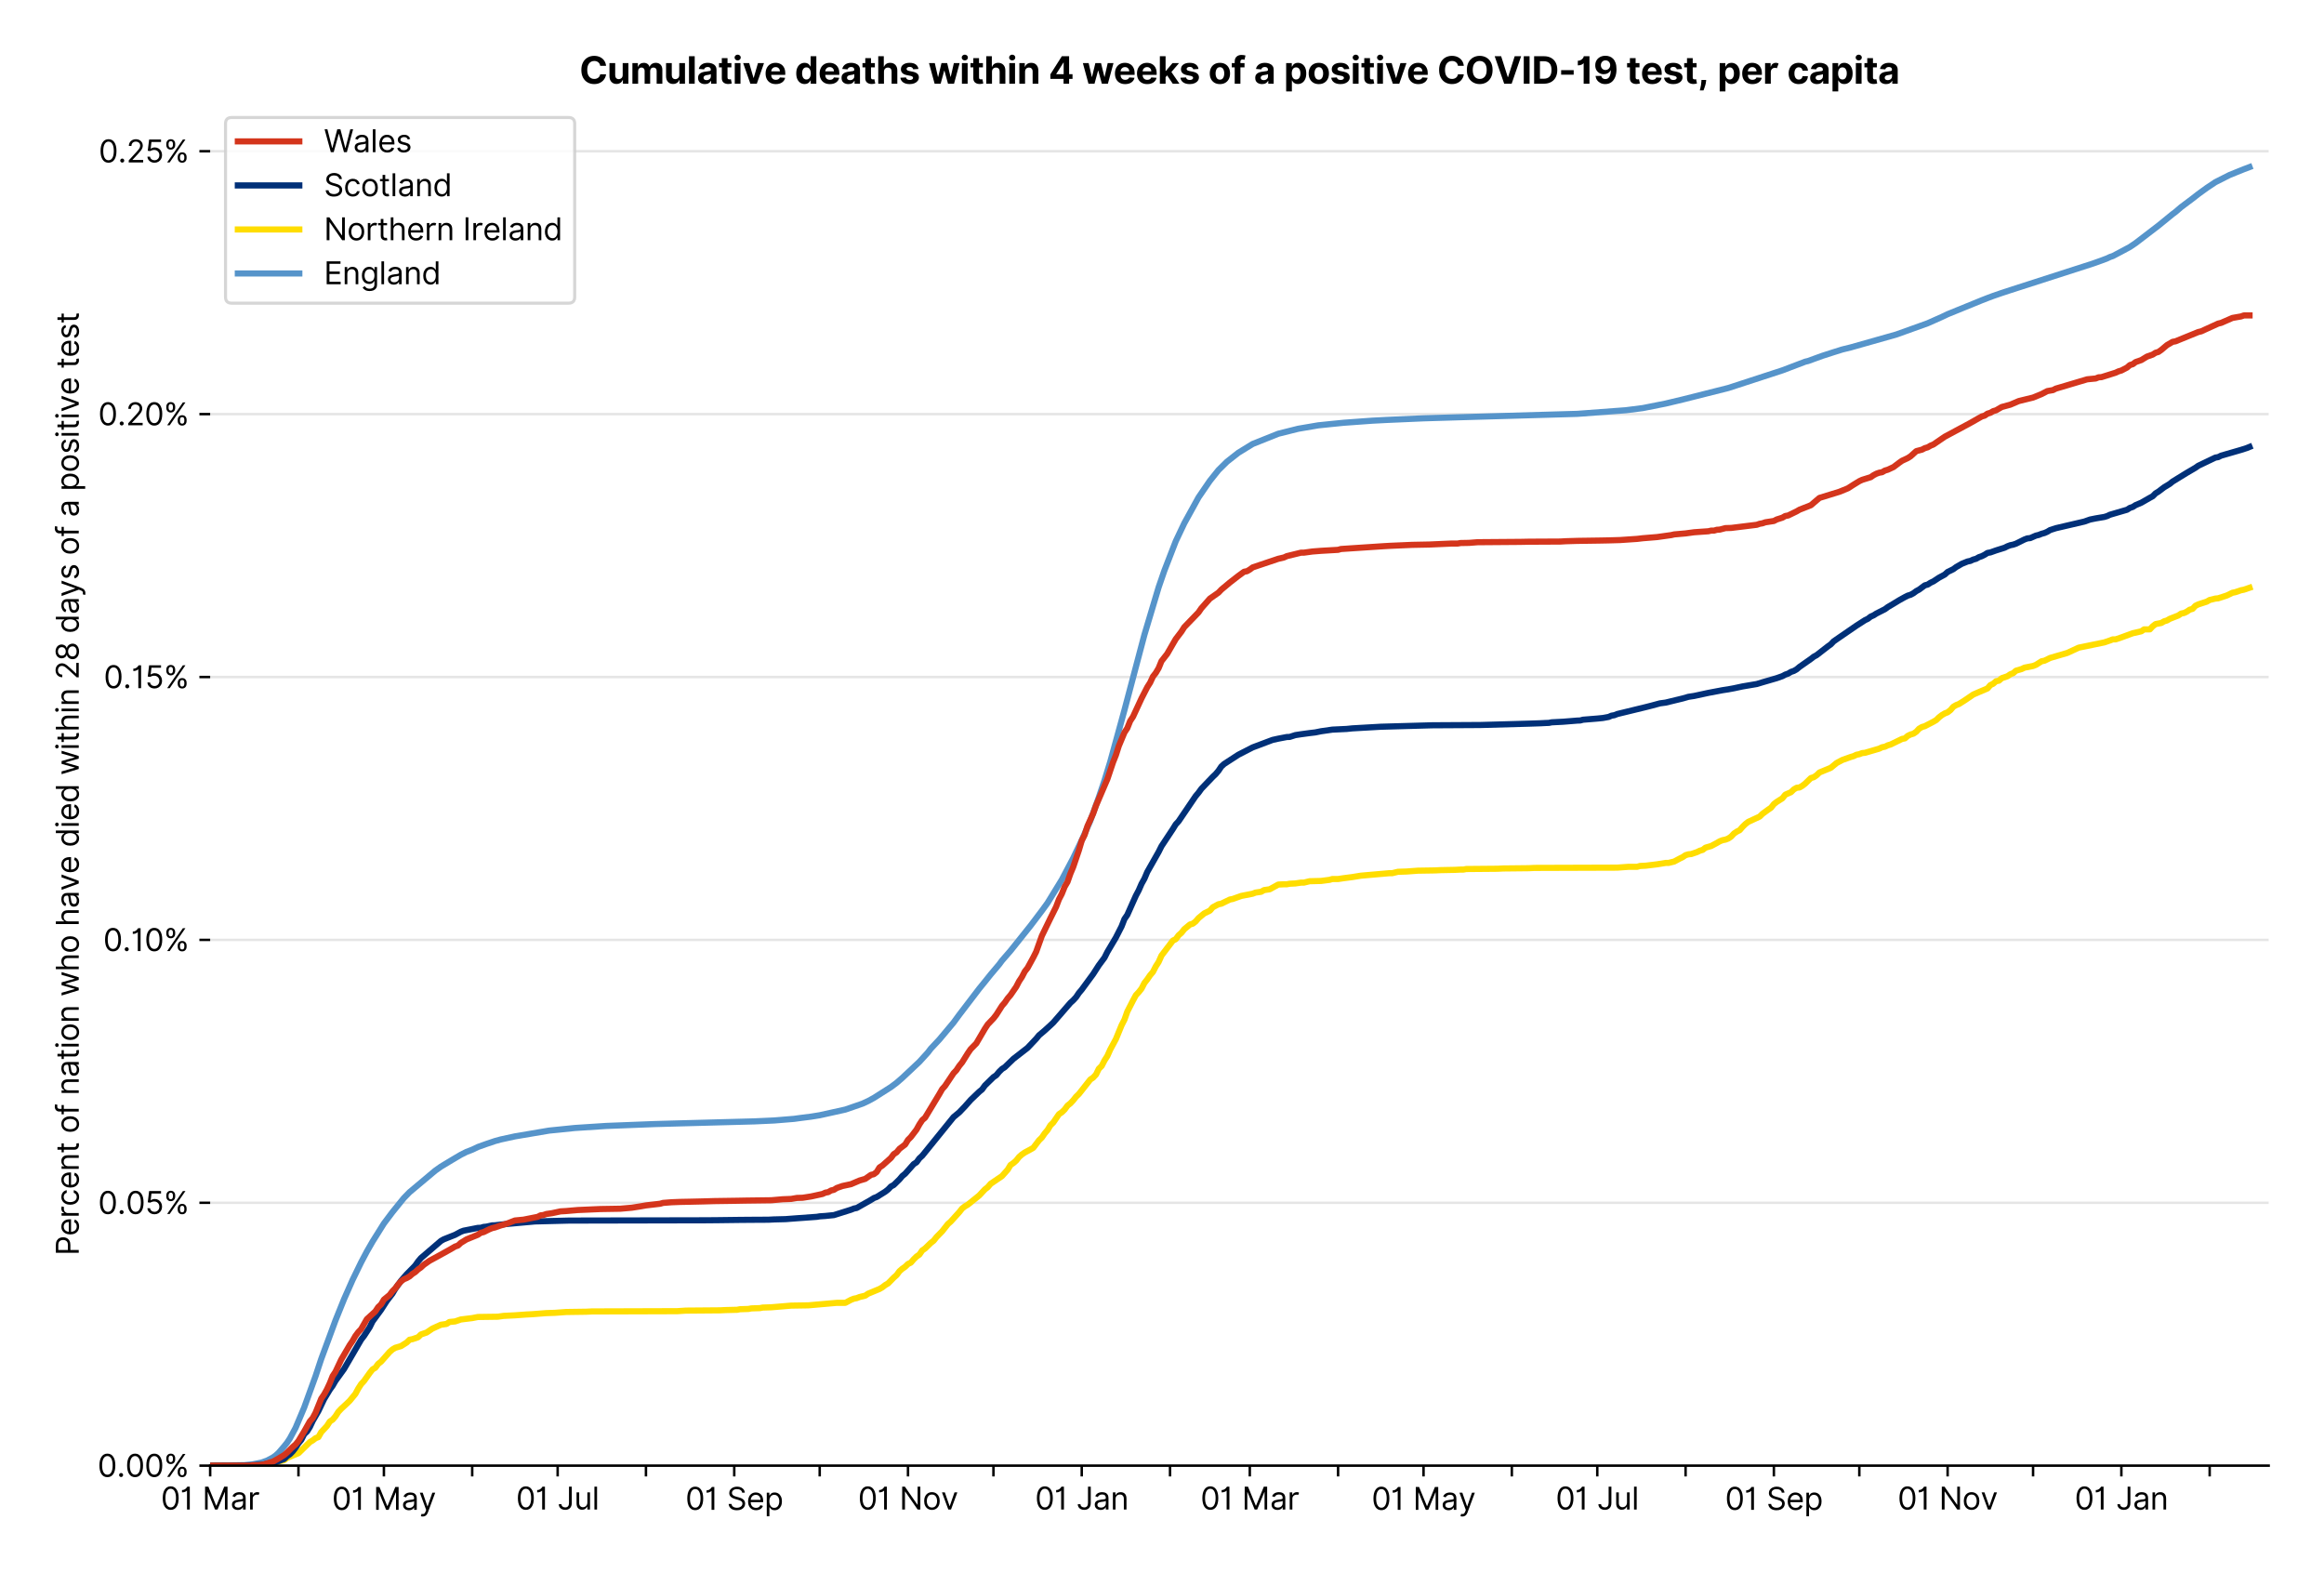 <?xml version="1.0" encoding="utf-8" standalone="no"?>
<!DOCTYPE svg PUBLIC "-//W3C//DTD SVG 1.1//EN"
  "http://www.w3.org/Graphics/SVG/1.1/DTD/svg11.dtd">
<svg xmlns:xlink="http://www.w3.org/1999/xlink" viewBox="0 0 755.962 511.234" xmlns="http://www.w3.org/2000/svg" version="1.1">
 <defs>
  <style type="text/css">*{stroke-linejoin: round; stroke-linecap: butt}</style>
 </defs>
 <g id="figure_1">
  <g id="patch_1">
   <path d="M 0 511.234 
L 755.962 511.234 
L 755.962 0 
L 0 0 
z
" style="fill: #ffffff"/>
  </g>
  <g id="axes_1">
   <g id="patch_2">
    <path d="M 68.362 476.745 
L 737.962 476.745 
L 737.962 33.225 
L 68.362 33.225 
z
" style="fill: #ffffff"/>
   </g>
   <g id="matplotlib.axis_1">
    <g id="xtick_1">
     <g id="line2d_1">
      <defs>
       <path id="m2f26e9f6a1" d="M 0 0 
L 0 3.5 
" style="stroke: #000000; stroke-width: 0.8"/>
      </defs>
      <g>
       <use xlink:href="#m2f26e9f6a1" x="68.362" y="476.745" style="stroke: #000000; stroke-width: 0.8"/>
      </g>
     </g>
     <g id="text_1">
      <!-- 01 Mar -->
      <g transform="translate(52.326 491.018)scale(0.1 -0.1)">
       <defs>
        <path id="Inter-Regular-30" d="M 2000 -64 
Q 1230 -64 806 561 
Q 382 1186 382 2327 
Q 382 3459 809 4088 
Q 1236 4718 2000 4718 
Q 2764 4718 3191 4088 
Q 3618 3459 3618 2327 
Q 3618 1186 3194 561 
Q 2771 -64 2000 -64 
z
M 2000 436 
Q 2509 436 2791 927 
Q 3073 1418 3073 2327 
Q 3073 3234 2789 3730 
Q 2505 4227 2000 4227 
Q 1496 4227 1211 3730 
Q 927 3234 927 2327 
Q 927 1418 1210 927 
Q 1493 436 2000 436 
z
" transform="scale(0.016)"/>
        <path id="Inter-Regular-31" d="M 1973 4655 
L 1973 0 
L 1409 0 
L 1409 3836 
L 1373 3836 
Q 1341 3773 1209 3692 
Q 1077 3611 868 3551 
Q 659 3491 391 3491 
L 391 3964 
Q 661 3964 859 4061 
Q 1057 4159 1190 4291 
Q 1323 4423 1392 4529 
Q 1461 4636 1473 4655 
L 1973 4655 
z
" transform="scale(0.016)"/>
        <path id="Inter-Regular-20" transform="scale(0.016)"/>
        <path id="Inter-Regular-4d" d="M 564 4655 
L 1236 4655 
L 2818 791 
L 2873 791 
L 4455 4655 
L 5127 4655 
L 5127 0 
L 4600 0 
L 4600 3536 
L 4555 3536 
L 3100 0 
L 2591 0 
L 1136 3536 
L 1091 3536 
L 1091 0 
L 564 0 
L 564 4655 
z
" transform="scale(0.016)"/>
        <path id="Inter-Regular-61" d="M 1518 -82 
Q 1186 -82 916 44 
Q 646 170 486 410 
Q 327 650 327 991 
Q 327 1291 445 1478 
Q 564 1666 761 1773 
Q 959 1880 1199 1933 
Q 1439 1986 1682 2018 
Q 2000 2059 2199 2080 
Q 2398 2102 2490 2154 
Q 2582 2207 2582 2336 
L 2582 2355 
Q 2582 2691 2399 2877 
Q 2216 3064 1846 3064 
Q 1461 3064 1243 2895 
Q 1025 2727 936 2536 
L 427 2718 
Q 564 3036 792 3214 
Q 1021 3393 1292 3464 
Q 1564 3536 1827 3536 
Q 1996 3536 2215 3496 
Q 2434 3457 2640 3334 
Q 2846 3211 2982 2963 
Q 3118 2716 3118 2300 
L 3118 0 
L 2582 0 
L 2582 473 
L 2555 473 
Q 2500 359 2373 229 
Q 2246 100 2034 9 
Q 1823 -82 1518 -82 
z
M 1600 400 
Q 1918 400 2137 525 
Q 2357 650 2469 847 
Q 2582 1045 2582 1264 
L 2582 1755 
Q 2548 1714 2433 1681 
Q 2318 1648 2169 1624 
Q 2021 1600 1881 1583 
Q 1741 1566 1655 1555 
Q 1446 1527 1265 1467 
Q 1084 1407 974 1287 
Q 864 1168 864 964 
Q 864 684 1072 542 
Q 1280 400 1600 400 
z
" transform="scale(0.016)"/>
        <path id="Inter-Regular-72" d="M 491 0 
L 491 3491 
L 1009 3491 
L 1009 2964 
L 1046 2964 
Q 1139 3223 1389 3384 
Q 1639 3545 1955 3545 
Q 2100 3545 2209 3511 
Q 2318 3477 2400 3418 
L 2218 2964 
Q 2161 2993 2085 3010 
Q 2009 3027 1909 3027 
Q 1527 3027 1277 2794 
Q 1027 2561 1027 2209 
L 1027 0 
L 491 0 
z
" transform="scale(0.016)"/>
       </defs>
       <use xlink:href="#Inter-Regular-30"/>
       <use xlink:href="#Inter-Regular-31" x="62.5"/>
       <use xlink:href="#Inter-Regular-20" x="106.676"/>
       <use xlink:href="#Inter-Regular-4d" x="134.801"/>
       <use xlink:href="#Inter-Regular-61" x="225.994"/>
       <use xlink:href="#Inter-Regular-72" x="282.386"/>
      </g>
     </g>
    </g>
    <g id="xtick_2">
     <g id="line2d_2">
      <g>
       <use xlink:href="#m2f26e9f6a1" x="97.084" y="476.745" style="stroke: #000000; stroke-width: 0.8"/>
      </g>
     </g>
    </g>
    <g id="xtick_3">
     <g id="line2d_3">
      <g>
       <use xlink:href="#m2f26e9f6a1" x="124.879" y="476.745" style="stroke: #000000; stroke-width: 0.8"/>
      </g>
     </g>
     <g id="text_2">
      <!-- 01 May -->
      <g transform="translate(107.976 491.117)scale(0.1 -0.1)">
       <defs>
        <path id="Inter-Regular-79" d="M 818 -1355 
Q 682 -1355 575 -1333 
Q 468 -1311 427 -1291 
L 564 -818 
Q 857 -893 1053 -814 
Q 1250 -736 1391 -345 
L 1509 -18 
L 218 3491 
L 800 3491 
L 1764 709 
L 1800 709 
L 2764 3491 
L 3346 3491 
L 1846 -564 
Q 1550 -1355 818 -1355 
z
" transform="scale(0.016)"/>
       </defs>
       <use xlink:href="#Inter-Regular-30"/>
       <use xlink:href="#Inter-Regular-31" x="62.5"/>
       <use xlink:href="#Inter-Regular-20" x="106.676"/>
       <use xlink:href="#Inter-Regular-4d" x="134.801"/>
       <use xlink:href="#Inter-Regular-61" x="225.994"/>
       <use xlink:href="#Inter-Regular-79" x="282.386"/>
      </g>
     </g>
    </g>
    <g id="xtick_4">
     <g id="line2d_4">
      <g>
       <use xlink:href="#m2f26e9f6a1" x="153.601" y="476.745" style="stroke: #000000; stroke-width: 0.8"/>
      </g>
     </g>
    </g>
    <g id="xtick_5">
     <g id="line2d_5">
      <g>
       <use xlink:href="#m2f26e9f6a1" x="181.396" y="476.745" style="stroke: #000000; stroke-width: 0.8"/>
      </g>
     </g>
     <g id="text_3">
      <!-- 01 Jul -->
      <g transform="translate(167.853 491.018)scale(0.1 -0.1)">
       <defs>
        <path id="Inter-Regular-4a" d="M 2346 4655 
L 2909 4655 
L 2909 1327 
Q 2909 657 2549 296 
Q 2189 -64 1582 -64 
Q 1200 -64 902 76 
Q 605 216 434 475 
Q 264 734 264 1091 
L 818 1091 
Q 818 795 1034 615 
Q 1250 436 1582 436 
Q 1948 436 2147 664 
Q 2346 893 2346 1327 
L 2346 4655 
z
" transform="scale(0.016)"/>
        <path id="Inter-Regular-75" d="M 2691 1427 
L 2691 3491 
L 3227 3491 
L 3227 0 
L 2691 0 
L 2691 591 
L 2655 591 
Q 2532 325 2273 140 
Q 2014 -45 1618 -45 
Q 1127 -45 809 280 
Q 491 605 491 1273 
L 491 3491 
L 1027 3491 
L 1027 1309 
Q 1027 927 1242 700 
Q 1457 473 1791 473 
Q 1991 473 2199 575 
Q 2407 677 2549 888 
Q 2691 1100 2691 1427 
z
" transform="scale(0.016)"/>
        <path id="Inter-Regular-6c" d="M 1027 4655 
L 1027 0 
L 491 0 
L 491 4655 
L 1027 4655 
z
" transform="scale(0.016)"/>
       </defs>
       <use xlink:href="#Inter-Regular-30"/>
       <use xlink:href="#Inter-Regular-31" x="62.5"/>
       <use xlink:href="#Inter-Regular-20" x="106.676"/>
       <use xlink:href="#Inter-Regular-4a" x="134.801"/>
       <use xlink:href="#Inter-Regular-75" x="189.063"/>
       <use xlink:href="#Inter-Regular-6c" x="247.159"/>
      </g>
     </g>
    </g>
    <g id="xtick_6">
     <g id="line2d_6">
      <g>
       <use xlink:href="#m2f26e9f6a1" x="210.118" y="476.745" style="stroke: #000000; stroke-width: 0.8"/>
      </g>
     </g>
    </g>
    <g id="xtick_7">
     <g id="line2d_7">
      <g>
       <use xlink:href="#m2f26e9f6a1" x="238.84" y="476.745" style="stroke: #000000; stroke-width: 0.8"/>
      </g>
     </g>
     <g id="text_4">
      <!-- 01 Sep -->
      <g transform="translate(222.952 491.117)scale(0.1 -0.1)">
       <defs>
        <path id="Inter-Regular-53" d="M 3109 3491 
Q 3068 3836 2777 4027 
Q 2486 4218 2064 4218 
Q 1600 4218 1318 3999 
Q 1036 3780 1036 3445 
Q 1036 3195 1189 3042 
Q 1343 2889 1553 2803 
Q 1764 2718 1936 2673 
L 2409 2545 
Q 2591 2498 2815 2414 
Q 3039 2330 3244 2185 
Q 3450 2041 3584 1816 
Q 3718 1591 3718 1264 
Q 3718 886 3521 581 
Q 3325 277 2949 97 
Q 2573 -82 2036 -82 
Q 1286 -82 845 272 
Q 405 627 364 1200 
L 946 1200 
Q 968 936 1124 764 
Q 1280 593 1519 510 
Q 1759 427 2036 427 
Q 2359 427 2616 533 
Q 2873 639 3023 828 
Q 3173 1018 3173 1273 
Q 3173 1505 3043 1650 
Q 2914 1795 2702 1886 
Q 2491 1977 2246 2045 
L 1673 2209 
Q 1127 2366 809 2657 
Q 491 2948 491 3418 
Q 491 3809 703 4101 
Q 916 4393 1276 4555 
Q 1636 4718 2082 4718 
Q 2532 4718 2882 4558 
Q 3232 4398 3437 4120 
Q 3643 3843 3655 3491 
L 3109 3491 
z
" transform="scale(0.016)"/>
        <path id="Inter-Regular-65" d="M 1955 -73 
Q 1450 -73 1085 151 
Q 721 375 524 778 
Q 327 1182 327 1718 
Q 327 2255 524 2665 
Q 721 3075 1074 3305 
Q 1427 3536 1900 3536 
Q 2173 3536 2439 3445 
Q 2705 3355 2923 3151 
Q 3141 2948 3270 2614 
Q 3400 2280 3400 1791 
L 3400 1564 
L 866 1564 
Q 884 1005 1183 707 
Q 1482 409 1955 409 
Q 2271 409 2498 545 
Q 2725 682 2827 955 
L 3346 809 
Q 3223 414 2854 170 
Q 2486 -73 1955 -73 
z
M 866 2027 
L 2855 2027 
Q 2855 2470 2595 2762 
Q 2336 3055 1900 3055 
Q 1593 3055 1368 2911 
Q 1143 2768 1013 2533 
Q 884 2298 866 2027 
z
" transform="scale(0.016)"/>
        <path id="Inter-Regular-70" d="M 491 -1309 
L 491 3491 
L 1009 3491 
L 1009 2936 
L 1073 2936 
Q 1132 3027 1237 3169 
Q 1343 3311 1542 3423 
Q 1741 3536 2082 3536 
Q 2523 3536 2859 3315 
Q 3196 3095 3384 2690 
Q 3573 2286 3573 1736 
Q 3573 1182 3384 776 
Q 3196 370 2861 148 
Q 2527 -73 2091 -73 
Q 1755 -73 1552 39 
Q 1350 152 1241 296 
Q 1132 441 1073 536 
L 1027 536 
L 1027 -1309 
L 491 -1309 
z
M 1018 1745 
Q 1018 1152 1276 780 
Q 1534 409 2018 409 
Q 2355 409 2581 587 
Q 2807 766 2921 1069 
Q 3036 1373 3036 1745 
Q 3036 2114 2923 2410 
Q 2811 2707 2585 2881 
Q 2359 3055 2018 3055 
Q 1527 3055 1272 2693 
Q 1018 2332 1018 1745 
z
" transform="scale(0.016)"/>
       </defs>
       <use xlink:href="#Inter-Regular-30"/>
       <use xlink:href="#Inter-Regular-31" x="62.5"/>
       <use xlink:href="#Inter-Regular-20" x="106.676"/>
       <use xlink:href="#Inter-Regular-53" x="134.801"/>
       <use xlink:href="#Inter-Regular-65" x="198.58"/>
       <use xlink:href="#Inter-Regular-70" x="256.818"/>
      </g>
     </g>
    </g>
    <g id="xtick_8">
     <g id="line2d_8">
      <g>
       <use xlink:href="#m2f26e9f6a1" x="266.635" y="476.745" style="stroke: #000000; stroke-width: 0.8"/>
      </g>
     </g>
    </g>
    <g id="xtick_9">
     <g id="line2d_9">
      <g>
       <use xlink:href="#m2f26e9f6a1" x="295.357" y="476.745" style="stroke: #000000; stroke-width: 0.8"/>
      </g>
     </g>
     <g id="text_5">
      <!-- 01 Nov -->
      <g transform="translate(279.085 491.018)scale(0.1 -0.1)">
       <defs>
        <path id="Inter-Regular-4e" d="M 4255 4655 
L 4255 0 
L 3709 0 
L 1173 3655 
L 1127 3655 
L 1127 0 
L 564 0 
L 564 4655 
L 1109 4655 
L 3655 991 
L 3700 991 
L 3700 4655 
L 4255 4655 
z
" transform="scale(0.016)"/>
        <path id="Inter-Regular-6f" d="M 1909 -73 
Q 1436 -73 1080 152 
Q 725 377 526 781 
Q 327 1186 327 1727 
Q 327 2273 526 2679 
Q 725 3086 1080 3311 
Q 1436 3536 1909 3536 
Q 2382 3536 2737 3311 
Q 3093 3086 3292 2679 
Q 3491 2273 3491 1727 
Q 3491 1186 3292 781 
Q 3093 377 2737 152 
Q 2382 -73 1909 -73 
z
M 1909 409 
Q 2268 409 2500 593 
Q 2732 777 2843 1077 
Q 2955 1377 2955 1727 
Q 2955 2077 2843 2379 
Q 2732 2682 2500 2868 
Q 2268 3055 1909 3055 
Q 1550 3055 1318 2868 
Q 1086 2682 975 2379 
Q 864 2077 864 1727 
Q 864 1377 975 1077 
Q 1086 777 1318 593 
Q 1550 409 1909 409 
z
" transform="scale(0.016)"/>
        <path id="Inter-Regular-76" d="M 3346 3491 
L 2055 0 
L 1509 0 
L 218 3491 
L 800 3491 
L 1764 709 
L 1800 709 
L 2764 3491 
L 3346 3491 
z
" transform="scale(0.016)"/>
       </defs>
       <use xlink:href="#Inter-Regular-30"/>
       <use xlink:href="#Inter-Regular-31" x="62.5"/>
       <use xlink:href="#Inter-Regular-20" x="106.676"/>
       <use xlink:href="#Inter-Regular-4e" x="134.801"/>
       <use xlink:href="#Inter-Regular-6f" x="210.085"/>
       <use xlink:href="#Inter-Regular-76" x="269.744"/>
      </g>
     </g>
    </g>
    <g id="xtick_10">
     <g id="line2d_10">
      <g>
       <use xlink:href="#m2f26e9f6a1" x="323.152" y="476.745" style="stroke: #000000; stroke-width: 0.8"/>
      </g>
     </g>
    </g>
    <g id="xtick_11">
     <g id="line2d_11">
      <g>
       <use xlink:href="#m2f26e9f6a1" x="351.873" y="476.745" style="stroke: #000000; stroke-width: 0.8"/>
      </g>
     </g>
     <g id="text_6">
      <!-- 01 Jan -->
      <g transform="translate(336.674 491.018)scale(0.1 -0.1)">
       <defs>
        <path id="Inter-Regular-6e" d="M 1027 2100 
L 1027 0 
L 491 0 
L 491 3491 
L 1009 3491 
L 1009 2945 
L 1055 2945 
Q 1177 3211 1427 3373 
Q 1677 3536 2073 3536 
Q 2602 3536 2928 3211 
Q 3255 2886 3255 2218 
L 3255 0 
L 2718 0 
L 2718 2182 
Q 2718 2593 2504 2824 
Q 2291 3055 1918 3055 
Q 1534 3055 1280 2806 
Q 1027 2557 1027 2100 
z
" transform="scale(0.016)"/>
       </defs>
       <use xlink:href="#Inter-Regular-30"/>
       <use xlink:href="#Inter-Regular-31" x="62.5"/>
       <use xlink:href="#Inter-Regular-20" x="106.676"/>
       <use xlink:href="#Inter-Regular-4a" x="134.801"/>
       <use xlink:href="#Inter-Regular-61" x="189.063"/>
       <use xlink:href="#Inter-Regular-6e" x="245.455"/>
      </g>
     </g>
    </g>
    <g id="xtick_12">
     <g id="line2d_12">
      <g>
       <use xlink:href="#m2f26e9f6a1" x="380.595" y="476.745" style="stroke: #000000; stroke-width: 0.8"/>
      </g>
     </g>
    </g>
    <g id="xtick_13">
     <g id="line2d_13">
      <g>
       <use xlink:href="#m2f26e9f6a1" x="406.537" y="476.745" style="stroke: #000000; stroke-width: 0.8"/>
      </g>
     </g>
     <g id="text_7">
      <!-- 01 Mar -->
      <g transform="translate(390.501 491.018)scale(0.1 -0.1)">
       <use xlink:href="#Inter-Regular-30"/>
       <use xlink:href="#Inter-Regular-31" x="62.5"/>
       <use xlink:href="#Inter-Regular-20" x="106.676"/>
       <use xlink:href="#Inter-Regular-4d" x="134.801"/>
       <use xlink:href="#Inter-Regular-61" x="225.994"/>
       <use xlink:href="#Inter-Regular-72" x="282.386"/>
      </g>
     </g>
    </g>
    <g id="xtick_14">
     <g id="line2d_14">
      <g>
       <use xlink:href="#m2f26e9f6a1" x="435.259" y="476.745" style="stroke: #000000; stroke-width: 0.8"/>
      </g>
     </g>
    </g>
    <g id="xtick_15">
     <g id="line2d_15">
      <g>
       <use xlink:href="#m2f26e9f6a1" x="463.054" y="476.745" style="stroke: #000000; stroke-width: 0.8"/>
      </g>
     </g>
     <g id="text_8">
      <!-- 01 May -->
      <g transform="translate(446.151 491.117)scale(0.1 -0.1)">
       <use xlink:href="#Inter-Regular-30"/>
       <use xlink:href="#Inter-Regular-31" x="62.5"/>
       <use xlink:href="#Inter-Regular-20" x="106.676"/>
       <use xlink:href="#Inter-Regular-4d" x="134.801"/>
       <use xlink:href="#Inter-Regular-61" x="225.994"/>
       <use xlink:href="#Inter-Regular-79" x="282.386"/>
      </g>
     </g>
    </g>
    <g id="xtick_16">
     <g id="line2d_16">
      <g>
       <use xlink:href="#m2f26e9f6a1" x="491.776" y="476.745" style="stroke: #000000; stroke-width: 0.8"/>
      </g>
     </g>
    </g>
    <g id="xtick_17">
     <g id="line2d_17">
      <g>
       <use xlink:href="#m2f26e9f6a1" x="519.571" y="476.745" style="stroke: #000000; stroke-width: 0.8"/>
      </g>
     </g>
     <g id="text_9">
      <!-- 01 Jul -->
      <g transform="translate(506.027 491.018)scale(0.1 -0.1)">
       <use xlink:href="#Inter-Regular-30"/>
       <use xlink:href="#Inter-Regular-31" x="62.5"/>
       <use xlink:href="#Inter-Regular-20" x="106.676"/>
       <use xlink:href="#Inter-Regular-4a" x="134.801"/>
       <use xlink:href="#Inter-Regular-75" x="189.063"/>
       <use xlink:href="#Inter-Regular-6c" x="247.159"/>
      </g>
     </g>
    </g>
    <g id="xtick_18">
     <g id="line2d_18">
      <g>
       <use xlink:href="#m2f26e9f6a1" x="548.293" y="476.745" style="stroke: #000000; stroke-width: 0.8"/>
      </g>
     </g>
    </g>
    <g id="xtick_19">
     <g id="line2d_19">
      <g>
       <use xlink:href="#m2f26e9f6a1" x="577.014" y="476.745" style="stroke: #000000; stroke-width: 0.8"/>
      </g>
     </g>
     <g id="text_10">
      <!-- 01 Sep -->
      <g transform="translate(561.127 491.117)scale(0.1 -0.1)">
       <use xlink:href="#Inter-Regular-30"/>
       <use xlink:href="#Inter-Regular-31" x="62.5"/>
       <use xlink:href="#Inter-Regular-20" x="106.676"/>
       <use xlink:href="#Inter-Regular-53" x="134.801"/>
       <use xlink:href="#Inter-Regular-65" x="198.58"/>
       <use xlink:href="#Inter-Regular-70" x="256.818"/>
      </g>
     </g>
    </g>
    <g id="xtick_20">
     <g id="line2d_20">
      <g>
       <use xlink:href="#m2f26e9f6a1" x="604.81" y="476.745" style="stroke: #000000; stroke-width: 0.8"/>
      </g>
     </g>
    </g>
    <g id="xtick_21">
     <g id="line2d_21">
      <g>
       <use xlink:href="#m2f26e9f6a1" x="633.531" y="476.745" style="stroke: #000000; stroke-width: 0.8"/>
      </g>
     </g>
     <g id="text_11">
      <!-- 01 Nov -->
      <g transform="translate(617.26 491.018)scale(0.1 -0.1)">
       <use xlink:href="#Inter-Regular-30"/>
       <use xlink:href="#Inter-Regular-31" x="62.5"/>
       <use xlink:href="#Inter-Regular-20" x="106.676"/>
       <use xlink:href="#Inter-Regular-4e" x="134.801"/>
       <use xlink:href="#Inter-Regular-6f" x="210.085"/>
       <use xlink:href="#Inter-Regular-76" x="269.744"/>
      </g>
     </g>
    </g>
    <g id="xtick_22">
     <g id="line2d_22">
      <g>
       <use xlink:href="#m2f26e9f6a1" x="661.326" y="476.745" style="stroke: #000000; stroke-width: 0.8"/>
      </g>
     </g>
    </g>
    <g id="xtick_23">
     <g id="line2d_23">
      <g>
       <use xlink:href="#m2f26e9f6a1" x="690.048" y="476.745" style="stroke: #000000; stroke-width: 0.8"/>
      </g>
     </g>
     <g id="text_12">
      <!-- 01 Jan -->
      <g transform="translate(674.849 491.018)scale(0.1 -0.1)">
       <use xlink:href="#Inter-Regular-30"/>
       <use xlink:href="#Inter-Regular-31" x="62.5"/>
       <use xlink:href="#Inter-Regular-20" x="106.676"/>
       <use xlink:href="#Inter-Regular-4a" x="134.801"/>
       <use xlink:href="#Inter-Regular-61" x="189.063"/>
       <use xlink:href="#Inter-Regular-6e" x="245.455"/>
      </g>
     </g>
    </g>
    <g id="xtick_24">
     <g id="line2d_24">
      <g>
       <use xlink:href="#m2f26e9f6a1" x="718.77" y="476.745" style="stroke: #000000; stroke-width: 0.8"/>
      </g>
     </g>
    </g>
   </g>
   <g id="matplotlib.axis_2">
    <g id="ytick_1">
     <g id="line2d_25">
      <path d="M 68.362 476.745 
L 737.962 476.745 
" clip-path="url(#pcd607fd335)" style="fill: none; stroke: #e5e5e5; stroke-width: 0.8; stroke-linecap: square"/>
     </g>
     <g id="line2d_26">
      <defs>
       <path id="mba0d8f5d1b" d="M 0 0 
L -3.5 0 
" style="stroke: #000000; stroke-width: 0.8"/>
      </defs>
      <g>
       <use xlink:href="#mba0d8f5d1b" x="68.362" y="476.745" style="stroke: #000000; stroke-width: 0.8"/>
      </g>
     </g>
     <g id="text_13">
      <!-- 0.00% -->
      <g transform="translate(31.731 480.382)scale(0.1 -0.1)">
       <defs>
        <path id="Inter-Regular-2e" d="M 882 -36 
Q 714 -36 593 84 
Q 473 205 473 373 
Q 473 541 593 661 
Q 714 782 882 782 
Q 1050 782 1170 661 
Q 1291 541 1291 373 
Q 1291 205 1170 84 
Q 1050 -36 882 -36 
z
" transform="scale(0.016)"/>
        <path id="Inter-Regular-25" d="M 2855 873 
L 2855 1118 
Q 2855 1373 2960 1585 
Q 3066 1798 3269 1926 
Q 3473 2055 3764 2055 
Q 4059 2055 4259 1926 
Q 4459 1798 4561 1585 
Q 4664 1373 4664 1118 
L 4664 873 
Q 4664 618 4560 405 
Q 4457 193 4256 64 
Q 4055 -64 3764 -64 
Q 3468 -64 3266 64 
Q 3064 193 2959 405 
Q 2855 618 2855 873 
z
M 536 3536 
L 536 3782 
Q 536 4036 642 4248 
Q 748 4461 951 4589 
Q 1155 4718 1446 4718 
Q 1741 4718 1941 4589 
Q 2141 4461 2243 4248 
Q 2346 4036 2346 3782 
L 2346 3536 
Q 2346 3282 2242 3069 
Q 2139 2857 1937 2728 
Q 1736 2600 1446 2600 
Q 1150 2600 948 2728 
Q 746 2857 641 3069 
Q 536 3282 536 3536 
z
M 709 0 
L 3909 4655 
L 4427 4655 
L 1227 0 
L 709 0 
z
M 3318 1118 
L 3318 873 
Q 3318 661 3418 494 
Q 3518 327 3764 327 
Q 4002 327 4101 494 
Q 4200 661 4200 873 
L 4200 1118 
Q 4200 1330 4104 1497 
Q 4009 1664 3764 1664 
Q 3525 1664 3421 1497 
Q 3318 1330 3318 1118 
z
M 1000 3782 
L 1000 3536 
Q 1000 3325 1100 3158 
Q 1200 2991 1446 2991 
Q 1684 2991 1783 3158 
Q 1882 3325 1882 3536 
L 1882 3782 
Q 1882 3993 1786 4160 
Q 1691 4327 1446 4327 
Q 1207 4327 1103 4160 
Q 1000 3993 1000 3782 
z
" transform="scale(0.016)"/>
       </defs>
       <use xlink:href="#Inter-Regular-30"/>
       <use xlink:href="#Inter-Regular-2e" x="62.5"/>
       <use xlink:href="#Inter-Regular-30" x="90.057"/>
       <use xlink:href="#Inter-Regular-30" x="152.557"/>
       <use xlink:href="#Inter-Regular-25" x="215.057"/>
      </g>
     </g>
    </g>
    <g id="ytick_2">
     <g id="line2d_27">
      <path d="M 68.362 391.234 
L 737.962 391.234 
" clip-path="url(#pcd607fd335)" style="fill: none; stroke: #e5e5e5; stroke-width: 0.8; stroke-linecap: square"/>
     </g>
     <g id="line2d_28">
      <g>
       <use xlink:href="#mba0d8f5d1b" x="68.362" y="391.234" style="stroke: #000000; stroke-width: 0.8"/>
      </g>
     </g>
     <g id="text_14">
      <!-- 0.05% -->
      <g transform="translate(31.902 394.871)scale(0.1 -0.1)">
       <defs>
        <path id="Inter-Regular-35" d="M 1936 -64 
Q 1536 -64 1216 95 
Q 896 255 702 532 
Q 509 809 491 1164 
L 1036 1164 
Q 1068 848 1324 642 
Q 1580 436 1936 436 
Q 2223 436 2447 570 
Q 2671 705 2799 940 
Q 2927 1175 2927 1473 
Q 2927 1777 2794 2017 
Q 2661 2257 2429 2395 
Q 2198 2534 1900 2536 
Q 1686 2539 1461 2472 
Q 1236 2405 1091 2300 
L 564 2364 
L 846 4655 
L 3264 4655 
L 3264 4155 
L 1318 4155 
L 1155 2782 
L 1182 2782 
Q 1325 2895 1541 2970 
Q 1757 3045 1991 3045 
Q 2418 3045 2753 2842 
Q 3089 2639 3281 2286 
Q 3473 1934 3473 1482 
Q 3473 1036 3274 687 
Q 3075 339 2727 137 
Q 2380 -64 1936 -64 
z
" transform="scale(0.016)"/>
       </defs>
       <use xlink:href="#Inter-Regular-30"/>
       <use xlink:href="#Inter-Regular-2e" x="62.5"/>
       <use xlink:href="#Inter-Regular-30" x="90.057"/>
       <use xlink:href="#Inter-Regular-35" x="152.557"/>
       <use xlink:href="#Inter-Regular-25" x="213.352"/>
      </g>
     </g>
    </g>
    <g id="ytick_3">
     <g id="line2d_29">
      <path d="M 68.362 305.723 
L 737.962 305.723 
" clip-path="url(#pcd607fd335)" style="fill: none; stroke: #e5e5e5; stroke-width: 0.8; stroke-linecap: square"/>
     </g>
     <g id="line2d_30">
      <g>
       <use xlink:href="#mba0d8f5d1b" x="68.362" y="305.723" style="stroke: #000000; stroke-width: 0.8"/>
      </g>
     </g>
     <g id="text_15">
      <!-- 0.10% -->
      <g transform="translate(33.564 309.36)scale(0.1 -0.1)">
       <use xlink:href="#Inter-Regular-30"/>
       <use xlink:href="#Inter-Regular-2e" x="62.5"/>
       <use xlink:href="#Inter-Regular-31" x="90.057"/>
       <use xlink:href="#Inter-Regular-30" x="134.233"/>
       <use xlink:href="#Inter-Regular-25" x="196.733"/>
      </g>
     </g>
    </g>
    <g id="ytick_4">
     <g id="line2d_31">
      <path d="M 68.362 220.212 
L 737.962 220.212 
" clip-path="url(#pcd607fd335)" style="fill: none; stroke: #e5e5e5; stroke-width: 0.8; stroke-linecap: square"/>
     </g>
     <g id="line2d_32">
      <g>
       <use xlink:href="#mba0d8f5d1b" x="68.362" y="220.212" style="stroke: #000000; stroke-width: 0.8"/>
      </g>
     </g>
     <g id="text_16">
      <!-- 0.15% -->
      <g transform="translate(33.734 223.849)scale(0.1 -0.1)">
       <use xlink:href="#Inter-Regular-30"/>
       <use xlink:href="#Inter-Regular-2e" x="62.5"/>
       <use xlink:href="#Inter-Regular-31" x="90.057"/>
       <use xlink:href="#Inter-Regular-35" x="134.233"/>
       <use xlink:href="#Inter-Regular-25" x="195.028"/>
      </g>
     </g>
    </g>
    <g id="ytick_5">
     <g id="line2d_33">
      <path d="M 68.362 134.702 
L 737.962 134.702 
" clip-path="url(#pcd607fd335)" style="fill: none; stroke: #e5e5e5; stroke-width: 0.8; stroke-linecap: square"/>
     </g>
     <g id="line2d_34">
      <g>
       <use xlink:href="#mba0d8f5d1b" x="68.362" y="134.702" style="stroke: #000000; stroke-width: 0.8"/>
      </g>
     </g>
     <g id="text_17">
      <!-- 0.20% -->
      <g transform="translate(31.93 138.338)scale(0.1 -0.1)">
       <defs>
        <path id="Inter-Regular-32" d="M 482 0 
L 482 409 
L 2018 2091 
Q 2289 2386 2464 2605 
Q 2639 2825 2724 3019 
Q 2809 3214 2809 3427 
Q 2809 3795 2553 4011 
Q 2298 4227 1918 4227 
Q 1514 4227 1275 3985 
Q 1036 3743 1036 3345 
L 500 3345 
Q 500 3755 688 4064 
Q 877 4373 1203 4545 
Q 1530 4718 1936 4718 
Q 2346 4718 2661 4545 
Q 2977 4373 3156 4079 
Q 3336 3786 3336 3427 
Q 3336 3170 3244 2926 
Q 3152 2682 2926 2383 
Q 2700 2084 2300 1655 
L 1255 536 
L 1255 500 
L 3418 500 
L 3418 0 
L 482 0 
z
" transform="scale(0.016)"/>
       </defs>
       <use xlink:href="#Inter-Regular-30"/>
       <use xlink:href="#Inter-Regular-2e" x="62.5"/>
       <use xlink:href="#Inter-Regular-32" x="90.057"/>
       <use xlink:href="#Inter-Regular-30" x="150.568"/>
       <use xlink:href="#Inter-Regular-25" x="213.068"/>
      </g>
     </g>
    </g>
    <g id="ytick_6">
     <g id="line2d_35">
      <path d="M 68.362 49.191 
L 737.962 49.191 
" clip-path="url(#pcd607fd335)" style="fill: none; stroke: #e5e5e5; stroke-width: 0.8; stroke-linecap: square"/>
     </g>
     <g id="line2d_36">
      <g>
       <use xlink:href="#mba0d8f5d1b" x="68.362" y="49.191" style="stroke: #000000; stroke-width: 0.8"/>
      </g>
     </g>
     <g id="text_18">
      <!-- 0.25% -->
      <g transform="translate(32.1 52.827)scale(0.1 -0.1)">
       <use xlink:href="#Inter-Regular-30"/>
       <use xlink:href="#Inter-Regular-2e" x="62.5"/>
       <use xlink:href="#Inter-Regular-32" x="90.057"/>
       <use xlink:href="#Inter-Regular-35" x="150.568"/>
       <use xlink:href="#Inter-Regular-25" x="211.364"/>
      </g>
     </g>
    </g>
    <g id="text_19">
     <!-- Percent of nation who have died within 28 days of a positive test -->
     <g transform="translate(25.614 408.396)rotate(-90)scale(0.1 -0.1)">
      <defs>
       <path id="Inter-Regular-50" d="M 564 0 
L 564 4655 
L 2136 4655 
Q 2684 4655 3033 4458 
Q 3382 4261 3550 3927 
Q 3718 3593 3718 3182 
Q 3718 2770 3551 2434 
Q 3384 2098 3036 1899 
Q 2689 1700 2146 1700 
L 1127 1700 
L 1127 0 
L 564 0 
z
M 1127 2200 
L 2127 2200 
Q 2689 2200 2926 2482 
Q 3164 2764 3164 3182 
Q 3164 3602 2925 3878 
Q 2686 4155 2118 4155 
L 1127 4155 
L 1127 2200 
z
" transform="scale(0.016)"/>
       <path id="Inter-Regular-63" d="M 1909 -73 
Q 1418 -73 1063 159 
Q 709 391 518 798 
Q 327 1205 327 1727 
Q 327 2259 524 2667 
Q 721 3075 1074 3305 
Q 1427 3536 1900 3536 
Q 2268 3536 2563 3400 
Q 2859 3264 3047 3018 
Q 3236 2773 3282 2445 
L 2746 2445 
Q 2684 2684 2474 2869 
Q 2264 3055 1909 3055 
Q 1439 3055 1151 2697 
Q 864 2339 864 1745 
Q 864 1139 1148 774 
Q 1432 409 1909 409 
Q 2223 409 2447 570 
Q 2671 732 2746 1018 
L 3282 1018 
Q 3236 709 3058 462 
Q 2880 216 2588 71 
Q 2296 -73 1909 -73 
z
" transform="scale(0.016)"/>
       <path id="Inter-Regular-74" d="M 2009 3491 
L 2009 3036 
L 1264 3036 
L 1264 1000 
Q 1264 773 1331 660 
Q 1398 548 1503 510 
Q 1609 473 1727 473 
Q 1816 473 1873 483 
Q 1930 493 1964 500 
L 2073 18 
Q 2018 -2 1920 -23 
Q 1823 -45 1673 -45 
Q 1446 -45 1228 52 
Q 1011 150 869 350 
Q 727 550 727 855 
L 727 3036 
L 200 3036 
L 200 3491 
L 727 3491 
L 727 4327 
L 1264 4327 
L 1264 3491 
L 2009 3491 
z
" transform="scale(0.016)"/>
       <path id="Inter-Regular-66" d="M 2046 3491 
L 2046 3036 
L 1264 3036 
L 1264 0 
L 727 0 
L 727 3036 
L 164 3036 
L 164 3491 
L 727 3491 
L 727 3973 
Q 727 4273 868 4473 
Q 1009 4673 1234 4773 
Q 1459 4873 1709 4873 
Q 1907 4873 2032 4841 
Q 2157 4809 2218 4782 
L 2064 4318 
Q 2023 4332 1951 4352 
Q 1880 4373 1764 4373 
Q 1498 4373 1381 4239 
Q 1264 4105 1264 3845 
L 1264 3491 
L 2046 3491 
z
" transform="scale(0.016)"/>
       <path id="Inter-Regular-69" d="M 491 0 
L 491 3491 
L 1027 3491 
L 1027 0 
L 491 0 
z
M 764 4073 
Q 607 4073 494 4179 
Q 382 4286 382 4436 
Q 382 4586 494 4693 
Q 607 4800 764 4800 
Q 921 4800 1033 4693 
Q 1146 4586 1146 4436 
Q 1146 4286 1033 4179 
Q 921 4073 764 4073 
z
" transform="scale(0.016)"/>
       <path id="Inter-Regular-77" d="M 1282 0 
L 218 3491 
L 782 3491 
L 1536 818 
L 1573 818 
L 2318 3491 
L 2891 3491 
L 3627 827 
L 3664 827 
L 4418 3491 
L 4982 3491 
L 3918 0 
L 3391 0 
L 2627 2682 
L 2573 2682 
L 1809 0 
L 1282 0 
z
" transform="scale(0.016)"/>
       <path id="Inter-Regular-68" d="M 1027 2100 
L 1027 0 
L 491 0 
L 491 4655 
L 1027 4655 
L 1027 2945 
L 1073 2945 
Q 1196 3216 1442 3376 
Q 1689 3536 2100 3536 
Q 2636 3536 2963 3213 
Q 3291 2891 3291 2218 
L 3291 0 
L 2755 0 
L 2755 2182 
Q 2755 2598 2540 2826 
Q 2325 3055 1946 3055 
Q 1548 3055 1287 2806 
Q 1027 2557 1027 2100 
z
" transform="scale(0.016)"/>
       <path id="Inter-Regular-64" d="M 1809 -73 
Q 1373 -73 1039 148 
Q 705 370 516 776 
Q 327 1182 327 1736 
Q 327 2286 516 2690 
Q 705 3095 1041 3315 
Q 1377 3536 1818 3536 
Q 2159 3536 2358 3423 
Q 2557 3311 2662 3169 
Q 2768 3027 2827 2936 
L 2873 2936 
L 2873 4655 
L 3409 4655 
L 3409 0 
L 2891 0 
L 2891 536 
L 2827 536 
Q 2768 441 2659 296 
Q 2550 152 2348 39 
Q 2146 -73 1809 -73 
z
M 1882 409 
Q 2366 409 2624 780 
Q 2882 1152 2882 1745 
Q 2882 2332 2627 2693 
Q 2373 3055 1882 3055 
Q 1541 3055 1315 2881 
Q 1089 2707 976 2410 
Q 864 2114 864 1745 
Q 864 1373 978 1069 
Q 1093 766 1319 587 
Q 1546 409 1882 409 
z
" transform="scale(0.016)"/>
       <path id="Inter-Regular-38" d="M 1973 -64 
Q 1505 -64 1147 103 
Q 789 270 589 564 
Q 389 859 391 1236 
Q 389 1532 507 1783 
Q 625 2034 830 2203 
Q 1036 2373 1291 2418 
L 1291 2445 
Q 957 2532 759 2821 
Q 561 3111 564 3482 
Q 561 3836 743 4115 
Q 925 4395 1244 4556 
Q 1564 4718 1973 4718 
Q 2377 4718 2695 4556 
Q 3014 4395 3197 4115 
Q 3380 3836 3382 3482 
Q 3380 3111 3181 2821 
Q 2982 2532 2655 2445 
L 2655 2418 
Q 2907 2373 3109 2203 
Q 3311 2034 3431 1783 
Q 3552 1532 3555 1236 
Q 3552 859 3351 564 
Q 3150 270 2794 103 
Q 2439 -64 1973 -64 
z
M 1973 436 
Q 2446 436 2722 662 
Q 2998 889 3000 1264 
Q 2998 1527 2864 1729 
Q 2730 1932 2499 2048 
Q 2268 2164 1973 2164 
Q 1675 2164 1442 2048 
Q 1209 1932 1076 1729 
Q 943 1527 946 1264 
Q 943 889 1218 662 
Q 1493 436 1973 436 
z
M 1973 2645 
Q 2348 2645 2591 2864 
Q 2834 3084 2836 3445 
Q 2834 3800 2596 4013 
Q 2359 4227 1973 4227 
Q 1582 4227 1344 4013 
Q 1107 3800 1109 3445 
Q 1107 3084 1349 2864 
Q 1591 2645 1973 2645 
z
" transform="scale(0.016)"/>
       <path id="Inter-Regular-73" d="M 2964 2709 
L 2482 2573 
Q 2411 2755 2245 2914 
Q 2080 3073 1727 3073 
Q 1407 3073 1194 2926 
Q 982 2780 982 2555 
Q 982 2355 1127 2239 
Q 1273 2123 1582 2045 
L 2100 1918 
Q 3027 1691 3027 973 
Q 3027 673 2855 436 
Q 2684 200 2377 63 
Q 2071 -73 1664 -73 
Q 1130 -73 780 159 
Q 430 391 336 836 
L 846 964 
Q 989 400 1655 400 
Q 2030 400 2251 560 
Q 2473 720 2473 945 
Q 2473 1316 1955 1436 
L 1373 1573 
Q 893 1686 669 1926 
Q 446 2166 446 2527 
Q 446 2823 613 3050 
Q 780 3277 1069 3406 
Q 1359 3536 1727 3536 
Q 2246 3536 2542 3309 
Q 2839 3082 2964 2709 
z
" transform="scale(0.016)"/>
      </defs>
      <use xlink:href="#Inter-Regular-50"/>
      <use xlink:href="#Inter-Regular-65" x="63.494"/>
      <use xlink:href="#Inter-Regular-72" x="121.733"/>
      <use xlink:href="#Inter-Regular-63" x="160.085"/>
      <use xlink:href="#Inter-Regular-65" x="215.909"/>
      <use xlink:href="#Inter-Regular-6e" x="274.148"/>
      <use xlink:href="#Inter-Regular-74" x="332.671"/>
      <use xlink:href="#Inter-Regular-20" x="369.034"/>
      <use xlink:href="#Inter-Regular-6f" x="397.159"/>
      <use xlink:href="#Inter-Regular-66" x="456.818"/>
      <use xlink:href="#Inter-Regular-20" x="492.898"/>
      <use xlink:href="#Inter-Regular-6e" x="521.023"/>
      <use xlink:href="#Inter-Regular-61" x="579.546"/>
      <use xlink:href="#Inter-Regular-74" x="635.938"/>
      <use xlink:href="#Inter-Regular-69" x="672.301"/>
      <use xlink:href="#Inter-Regular-6f" x="696.023"/>
      <use xlink:href="#Inter-Regular-6e" x="755.682"/>
      <use xlink:href="#Inter-Regular-20" x="814.205"/>
      <use xlink:href="#Inter-Regular-77" x="842.33"/>
      <use xlink:href="#Inter-Regular-68" x="923.58"/>
      <use xlink:href="#Inter-Regular-6f" x="982.671"/>
      <use xlink:href="#Inter-Regular-20" x="1042.33"/>
      <use xlink:href="#Inter-Regular-68" x="1070.455"/>
      <use xlink:href="#Inter-Regular-61" x="1129.546"/>
      <use xlink:href="#Inter-Regular-76" x="1185.938"/>
      <use xlink:href="#Inter-Regular-65" x="1241.62"/>
      <use xlink:href="#Inter-Regular-20" x="1299.858"/>
      <use xlink:href="#Inter-Regular-64" x="1327.983"/>
      <use xlink:href="#Inter-Regular-69" x="1390.057"/>
      <use xlink:href="#Inter-Regular-65" x="1413.779"/>
      <use xlink:href="#Inter-Regular-64" x="1472.017"/>
      <use xlink:href="#Inter-Regular-20" x="1534.091"/>
      <use xlink:href="#Inter-Regular-77" x="1562.216"/>
      <use xlink:href="#Inter-Regular-69" x="1643.466"/>
      <use xlink:href="#Inter-Regular-74" x="1667.188"/>
      <use xlink:href="#Inter-Regular-68" x="1703.551"/>
      <use xlink:href="#Inter-Regular-69" x="1762.642"/>
      <use xlink:href="#Inter-Regular-6e" x="1786.364"/>
      <use xlink:href="#Inter-Regular-20" x="1844.887"/>
      <use xlink:href="#Inter-Regular-32" x="1873.012"/>
      <use xlink:href="#Inter-Regular-38" x="1933.523"/>
      <use xlink:href="#Inter-Regular-20" x="1995.171"/>
      <use xlink:href="#Inter-Regular-64" x="2023.296"/>
      <use xlink:href="#Inter-Regular-61" x="2085.37"/>
      <use xlink:href="#Inter-Regular-79" x="2141.762"/>
      <use xlink:href="#Inter-Regular-73" x="2197.444"/>
      <use xlink:href="#Inter-Regular-20" x="2249.716"/>
      <use xlink:href="#Inter-Regular-6f" x="2277.841"/>
      <use xlink:href="#Inter-Regular-66" x="2337.5"/>
      <use xlink:href="#Inter-Regular-20" x="2373.58"/>
      <use xlink:href="#Inter-Regular-61" x="2401.705"/>
      <use xlink:href="#Inter-Regular-20" x="2458.097"/>
      <use xlink:href="#Inter-Regular-70" x="2486.222"/>
      <use xlink:href="#Inter-Regular-6f" x="2547.16"/>
      <use xlink:href="#Inter-Regular-73" x="2606.819"/>
      <use xlink:href="#Inter-Regular-69" x="2659.091"/>
      <use xlink:href="#Inter-Regular-74" x="2682.813"/>
      <use xlink:href="#Inter-Regular-69" x="2719.177"/>
      <use xlink:href="#Inter-Regular-76" x="2742.898"/>
      <use xlink:href="#Inter-Regular-65" x="2798.58"/>
      <use xlink:href="#Inter-Regular-20" x="2856.819"/>
      <use xlink:href="#Inter-Regular-74" x="2884.944"/>
      <use xlink:href="#Inter-Regular-65" x="2921.307"/>
      <use xlink:href="#Inter-Regular-73" x="2979.546"/>
      <use xlink:href="#Inter-Regular-74" x="3031.819"/>
     </g>
    </g>
   </g>
   <g id="line2d_37">
    <path d="M 69.289 476.742 
L 79.481 476.585 
L 82.26 476.297 
L 85.04 475.744 
L 86.893 475.085 
L 88.746 474.099 
L 89.672 473.436 
L 90.599 472.596 
L 92.452 470.445 
L 93.378 469.284 
L 94.305 467.881 
L 96.158 464.424 
L 98.937 457.853 
L 102.643 447.621 
L 104.496 442.027 
L 109.129 429.494 
L 111.908 422.605 
L 114.688 416.324 
L 117.467 410.611 
L 119.32 407.109 
L 121.173 403.885 
L 124.879 397.972 
L 127.659 394.271 
L 131.365 389.698 
L 133.218 387.793 
L 141.556 380.801 
L 143.409 379.485 
L 147.116 377.25 
L 149.895 375.611 
L 151.748 374.68 
L 153.601 373.969 
L 155.454 373.083 
L 158.234 372.091 
L 161.013 371.153 
L 162.866 370.645 
L 167.499 369.635 
L 178.617 367.754 
L 186.955 366.907 
L 197.147 366.242 
L 212.897 365.631 
L 218.456 365.477 
L 235.134 365.029 
L 245.325 364.757 
L 251.811 364.464 
L 258.296 363.937 
L 260.149 363.68 
L 263.855 363.209 
L 266.635 362.764 
L 274.973 360.916 
L 280.532 358.996 
L 282.385 358.14 
L 284.238 357.133 
L 289.797 353.601 
L 291.65 352.218 
L 293.503 350.61 
L 299.063 345.387 
L 301.842 342.332 
L 302.769 341.113 
L 305.548 338.144 
L 310.181 332.615 
L 312.034 330.09 
L 316.666 324.023 
L 318.519 321.598 
L 320.372 319.324 
L 322.225 317.004 
L 325.005 313.711 
L 325.931 312.462 
L 328.711 309.259 
L 335.196 301.151 
L 338.902 296.258 
L 340.755 293.708 
L 345.388 286.157 
L 349.094 279.131 
L 351.873 273.313 
L 354.653 267.013 
L 357.432 259.332 
L 359.285 253.825 
L 361.138 247.809 
L 365.771 230.958 
L 372.257 206.48 
L 376.889 191.017 
L 378.742 185.64 
L 382.448 176.074 
L 385.228 170.207 
L 389.86 161.8 
L 393.566 156.386 
L 396.346 152.914 
L 399.125 150.171 
L 402.831 147.262 
L 407.464 144.419 
L 415.802 141.087 
L 422.288 139.463 
L 428.773 138.356 
L 432.479 137.972 
L 437.112 137.509 
L 446.377 136.837 
L 451.01 136.596 
L 463.054 136.069 
L 475.099 135.706 
L 513.085 134.615 
L 528.836 133.444 
L 534.395 132.737 
L 541.807 131.264 
L 547.366 129.942 
L 562.19 126.207 
L 579.794 120.467 
L 587.206 117.649 
L 588.132 117.431 
L 592.765 115.746 
L 596.471 114.555 
L 599.251 113.684 
L 602.03 113 
L 616.854 108.803 
L 627.046 105.146 
L 631.678 103.084 
L 633.531 102.201 
L 644.649 97.673 
L 646.502 96.948 
L 648.355 96.255 
L 651.135 95.296 
L 653.914 94.383 
L 680.783 85.734 
L 683.563 84.745 
L 685.416 84.043 
L 686.342 83.599 
L 687.269 83.287 
L 690.048 81.823 
L 692.828 80.329 
L 694.681 79.077 
L 702.093 73.404 
L 706.725 69.63 
L 707.652 68.943 
L 709.505 67.355 
L 713.211 64.576 
L 715.064 63.13 
L 717.843 61.113 
L 720.623 59.259 
L 725.255 56.913 
L 729.888 55.044 
L 731.741 54.345 
L 731.741 54.345 
" clip-path="url(#pcd607fd335)" style="fill: none; stroke: #5694ca; stroke-width: 2; stroke-linecap: square"/>
   </g>
   <g id="line2d_38">
    <path d="M 69.289 476.745 
L 84.113 476.655 
L 87.819 476.384 
L 88.746 475.933 
L 89.672 475.753 
L 90.599 475.392 
L 92.452 474.941 
L 93.378 474.219 
L 97.084 472.685 
L 100.79 469.076 
L 101.717 468.535 
L 102.643 467.813 
L 103.57 467.452 
L 104.496 465.828 
L 106.349 463.843 
L 107.276 462.399 
L 108.202 461.768 
L 109.129 460.685 
L 110.055 459.241 
L 110.982 458.249 
L 112.835 456.535 
L 113.761 455.632 
L 115.614 453.377 
L 116.541 451.663 
L 117.467 450.219 
L 118.394 449.226 
L 120.247 446.61 
L 121.173 445.437 
L 122.1 444.896 
L 123.026 443.633 
L 123.953 442.911 
L 126.732 439.753 
L 127.659 438.941 
L 128.585 438.4 
L 130.438 437.858 
L 132.291 436.685 
L 133.218 435.783 
L 134.144 435.603 
L 135.997 434.971 
L 136.924 434.069 
L 138.777 433.437 
L 140.63 432.174 
L 143.409 430.911 
L 145.263 430.64 
L 146.189 430.009 
L 148.042 429.828 
L 149.895 429.197 
L 153.601 428.745 
L 155.454 428.385 
L 161.94 428.294 
L 163.793 428.024 
L 165.646 427.933 
L 167.499 427.843 
L 171.205 427.573 
L 173.058 427.482 
L 177.69 427.121 
L 180.47 427.031 
L 184.176 426.761 
L 190.661 426.67 
L 192.514 426.58 
L 220.31 426.49 
L 223.089 426.309 
L 234.207 426.219 
L 236.06 426.129 
L 239.766 426.039 
L 240.693 425.858 
L 243.472 425.768 
L 244.399 425.588 
L 247.178 425.497 
L 248.105 425.317 
L 250.884 425.227 
L 257.37 424.685 
L 262.929 424.595 
L 272.194 423.783 
L 274.973 423.783 
L 276.826 422.791 
L 277.753 422.43 
L 278.679 422.249 
L 279.606 421.888 
L 281.459 421.437 
L 282.385 420.806 
L 286.091 419.272 
L 287.018 418.731 
L 287.944 418.009 
L 288.871 417.467 
L 290.724 415.573 
L 291.65 414.761 
L 292.577 413.498 
L 293.503 412.685 
L 294.43 412.054 
L 295.357 411.152 
L 296.283 410.701 
L 297.21 409.618 
L 298.136 408.716 
L 299.063 408.084 
L 299.989 406.731 
L 300.916 406.099 
L 302.769 404.295 
L 303.695 403.573 
L 304.622 402.4 
L 306.475 400.505 
L 308.328 398.159 
L 309.254 397.347 
L 312.034 394.28 
L 312.96 393.107 
L 313.887 392.385 
L 314.813 391.844 
L 318.519 388.866 
L 320.372 386.881 
L 321.299 386.159 
L 322.225 385.077 
L 325.931 382.55 
L 327.784 380.475 
L 328.711 378.941 
L 329.637 378.31 
L 330.564 377.498 
L 331.49 376.325 
L 332.417 375.513 
L 333.343 374.881 
L 335.196 373.889 
L 336.123 373.348 
L 337.976 370.911 
L 338.902 370.009 
L 339.829 368.656 
L 340.755 367.573 
L 341.682 366.039 
L 342.608 365.137 
L 344.461 362.43 
L 345.388 361.799 
L 346.314 360.897 
L 347.241 359.633 
L 348.167 358.912 
L 349.094 357.919 
L 350.02 356.746 
L 350.947 355.844 
L 354.653 351.152 
L 355.579 350.521 
L 356.506 349.528 
L 357.432 347.634 
L 358.359 346.731 
L 359.285 344.927 
L 360.212 343.483 
L 361.138 341.408 
L 362.991 337.979 
L 364.844 333.468 
L 365.771 331.664 
L 366.697 329.047 
L 368.55 325.438 
L 369.477 323.724 
L 370.404 322.732 
L 371.33 321.559 
L 372.257 319.754 
L 373.183 318.581 
L 374.11 317.228 
L 375.036 316.145 
L 375.963 314.341 
L 376.889 312.897 
L 377.816 310.822 
L 381.522 305.95 
L 382.448 305.499 
L 383.375 304.235 
L 384.301 303.423 
L 385.228 302.251 
L 387.081 300.717 
L 388.007 300.446 
L 388.934 299.724 
L 389.86 298.642 
L 391.713 297.108 
L 393.566 296.205 
L 394.493 295.123 
L 396.346 294.13 
L 397.272 293.95 
L 400.052 292.596 
L 400.978 292.416 
L 403.758 291.424 
L 407.464 290.702 
L 408.39 290.341 
L 410.243 290.07 
L 411.17 289.529 
L 413.023 289.258 
L 415.802 287.724 
L 417.655 287.634 
L 418.582 287.634 
L 419.508 287.454 
L 421.361 287.363 
L 423.214 287.093 
L 424.141 287.093 
L 425.994 286.642 
L 429.7 286.551 
L 432.479 286.191 
L 433.406 285.92 
L 435.259 285.92 
L 437.112 285.649 
L 439.891 285.288 
L 442.671 284.837 
L 451.936 284.025 
L 452.863 284.025 
L 454.716 283.574 
L 457.495 283.484 
L 461.201 283.213 
L 466.76 283.123 
L 468.613 283.033 
L 473.246 282.942 
L 475.099 282.852 
L 476.025 282.852 
L 476.952 282.672 
L 487.143 282.582 
L 488.996 282.491 
L 497.335 282.401 
L 499.188 282.311 
L 526.057 282.221 
L 529.763 281.95 
L 532.542 281.95 
L 533.469 281.679 
L 535.322 281.589 
L 539.028 281.138 
L 541.807 280.687 
L 542.734 280.687 
L 544.587 280.236 
L 546.44 279.243 
L 547.366 278.792 
L 548.293 278.161 
L 549.219 277.89 
L 550.146 277.8 
L 551.999 277.168 
L 552.925 276.717 
L 553.852 276.446 
L 554.778 275.724 
L 556.631 275.183 
L 558.484 274.191 
L 559.411 273.649 
L 560.337 273.288 
L 561.264 273.108 
L 562.19 272.747 
L 563.117 272.115 
L 564.043 271.123 
L 564.97 270.491 
L 565.896 270.04 
L 566.823 268.958 
L 567.749 268.055 
L 568.676 267.334 
L 572.382 265.619 
L 573.308 264.717 
L 575.161 263.364 
L 576.088 262.732 
L 577.014 261.559 
L 577.941 260.837 
L 579.794 259.664 
L 580.72 258.492 
L 582.573 257.68 
L 583.5 256.777 
L 584.426 256.236 
L 585.353 256.146 
L 586.279 255.604 
L 587.206 254.883 
L 589.059 253.078 
L 589.985 252.807 
L 590.912 252.176 
L 591.838 251.274 
L 595.545 249.74 
L 597.398 248.206 
L 599.251 247.213 
L 602.03 246.221 
L 602.957 245.95 
L 603.883 245.499 
L 604.81 245.319 
L 605.736 244.958 
L 606.663 244.868 
L 611.295 243.514 
L 612.222 243.063 
L 613.148 242.883 
L 614.075 242.432 
L 615.001 242.161 
L 618.707 240.356 
L 619.634 240.176 
L 620.56 239.364 
L 621.487 238.913 
L 622.413 238.642 
L 623.34 238.011 
L 624.266 237.018 
L 625.193 236.477 
L 626.119 236.206 
L 628.899 234.762 
L 629.825 234.221 
L 630.752 233.319 
L 631.678 232.597 
L 632.605 232.056 
L 633.531 231.695 
L 634.458 230.973 
L 635.384 229.89 
L 636.311 229.349 
L 637.237 228.988 
L 639.09 227.815 
L 641.87 225.92 
L 643.723 225.108 
L 646.502 223.936 
L 647.429 222.853 
L 648.355 222.402 
L 649.282 221.59 
L 650.208 221.409 
L 651.135 220.597 
L 652.988 219.966 
L 653.914 219.334 
L 654.841 218.973 
L 655.767 218.161 
L 657.62 217.62 
L 658.547 217.169 
L 661.326 216.627 
L 662.253 216.266 
L 664.106 215.093 
L 665.032 214.913 
L 666.885 214.011 
L 672.445 212.387 
L 676.151 210.672 
L 684.489 208.958 
L 686.342 208.327 
L 687.269 207.966 
L 688.195 207.966 
L 690.048 207.334 
L 693.754 205.981 
L 696.534 205.349 
L 697.46 204.718 
L 699.313 204.718 
L 700.24 203.725 
L 701.166 203.003 
L 703.019 202.642 
L 703.946 202.101 
L 704.872 201.83 
L 705.799 201.289 
L 708.578 200.206 
L 709.505 199.575 
L 710.431 199.394 
L 711.358 198.943 
L 712.284 198.312 
L 713.211 198.041 
L 714.137 197.049 
L 715.064 196.597 
L 717.843 195.695 
L 718.77 195.154 
L 720.623 194.703 
L 721.549 194.612 
L 724.329 193.71 
L 726.182 192.808 
L 727.108 192.628 
L 728.961 191.996 
L 729.888 191.816 
L 731.741 191.184 
L 731.741 191.184 
" clip-path="url(#pcd607fd335)" style="fill: none; stroke: #ffdd00; stroke-width: 2; stroke-linecap: square"/>
   </g>
   <g id="line2d_39">
    <path d="M 69.289 476.745 
L 81.334 476.651 
L 85.04 476.463 
L 89.672 475.619 
L 92.452 474.555 
L 93.378 473.647 
L 94.305 473.022 
L 95.231 472.083 
L 96.158 470.894 
L 97.084 469.455 
L 98.011 468.328 
L 98.937 466.514 
L 99.864 465.638 
L 100.79 464.167 
L 101.717 462.196 
L 103.57 458.973 
L 105.423 455.094 
L 107.276 452.027 
L 108.202 450.744 
L 109.129 449.149 
L 111.908 445.3 
L 117.467 435.757 
L 118.394 434.568 
L 120.247 431.721 
L 121.173 429.844 
L 123.953 426.058 
L 125.806 423.179 
L 127.659 420.77 
L 128.585 419.206 
L 130.438 416.609 
L 132.291 414.481 
L 134.144 412.604 
L 135.071 411.634 
L 135.997 410.32 
L 136.924 409.225 
L 143.409 403.656 
L 144.336 403.124 
L 148.042 401.653 
L 149.895 400.652 
L 150.822 400.308 
L 155.454 399.4 
L 156.381 399.369 
L 157.307 399.087 
L 158.234 398.994 
L 160.087 398.587 
L 161.013 398.556 
L 162.866 398.337 
L 165.646 398.055 
L 173.984 397.304 
L 185.102 397.022 
L 229.575 396.929 
L 233.281 396.897 
L 240.693 396.803 
L 244.399 396.772 
L 249.958 396.741 
L 251.811 396.647 
L 255.517 396.553 
L 259.223 396.272 
L 265.708 395.802 
L 266.635 395.646 
L 268.488 395.521 
L 271.267 395.239 
L 276.826 393.487 
L 277.753 393.111 
L 278.679 392.924 
L 283.312 390.295 
L 284.238 389.701 
L 285.165 389.357 
L 287.944 387.636 
L 288.871 386.916 
L 289.797 385.946 
L 290.724 385.446 
L 292.577 383.631 
L 293.503 382.536 
L 294.43 381.785 
L 297.21 378.656 
L 298.136 378.062 
L 299.063 376.779 
L 299.989 375.934 
L 310.181 363.356 
L 312.034 361.823 
L 313.887 359.883 
L 315.74 357.787 
L 318.519 355.127 
L 319.446 354.377 
L 320.372 353.094 
L 323.152 350.372 
L 324.078 349.746 
L 325.005 348.619 
L 325.931 347.712 
L 326.858 347.118 
L 329.637 344.427 
L 334.27 340.829 
L 337.049 337.888 
L 337.976 336.761 
L 339.829 335.197 
L 341.682 333.507 
L 342.608 332.631 
L 348.167 326.217 
L 349.094 325.372 
L 350.02 324.371 
L 350.947 322.994 
L 351.873 321.899 
L 354.653 318.113 
L 355.579 316.862 
L 357.432 313.983 
L 359.285 311.48 
L 360.212 309.634 
L 362.991 304.941 
L 364.844 301.312 
L 365.771 298.934 
L 366.697 297.588 
L 368.55 293.427 
L 369.477 291.362 
L 370.404 289.61 
L 371.33 287.482 
L 372.257 285.824 
L 373.183 283.634 
L 376.889 277.094 
L 377.816 275.248 
L 381.522 269.648 
L 382.448 268.146 
L 383.375 267.145 
L 388.934 258.947 
L 389.86 257.852 
L 390.787 256.569 
L 394.493 252.69 
L 395.419 251.814 
L 396.346 250.718 
L 397.272 249.342 
L 398.199 248.497 
L 402.831 245.493 
L 407.464 243.115 
L 413.949 240.675 
L 415.802 240.268 
L 418.582 239.736 
L 419.508 239.705 
L 421.361 239.111 
L 423.214 238.829 
L 425.994 238.453 
L 427.847 238.234 
L 429.7 237.859 
L 433.406 237.327 
L 438.038 237.108 
L 439.891 236.92 
L 449.157 236.388 
L 465.834 235.919 
L 481.584 235.825 
L 497.335 235.387 
L 499.188 235.325 
L 501.041 235.262 
L 502.894 235.168 
L 503.82 235.137 
L 504.747 234.949 
L 508.453 234.761 
L 513.085 234.386 
L 514.012 234.355 
L 514.938 234.104 
L 519.571 233.729 
L 521.424 233.541 
L 523.277 233.197 
L 524.204 232.79 
L 525.13 232.634 
L 526.057 232.258 
L 535.322 230.006 
L 537.175 229.536 
L 539.954 228.785 
L 541.807 228.535 
L 547.366 227.19 
L 549.219 226.658 
L 551.072 226.376 
L 555.705 225.375 
L 560.337 224.499 
L 562.19 224.217 
L 564.043 223.873 
L 566.823 223.279 
L 569.602 222.809 
L 571.455 222.496 
L 573.308 221.933 
L 577.941 220.588 
L 579.794 219.931 
L 580.72 219.43 
L 581.647 219.117 
L 582.573 218.554 
L 583.5 218.241 
L 584.426 217.709 
L 585.353 216.927 
L 589.059 214.33 
L 589.985 213.611 
L 590.912 213.11 
L 594.618 210.231 
L 595.545 209.574 
L 596.471 208.604 
L 598.324 207.322 
L 603.883 203.504 
L 606.663 201.721 
L 607.589 201.283 
L 608.516 200.563 
L 609.442 200.157 
L 610.369 199.562 
L 613.148 198.154 
L 614.075 197.466 
L 615.928 196.371 
L 617.781 195.244 
L 619.634 194.212 
L 620.56 193.742 
L 621.487 193.461 
L 622.413 192.96 
L 623.34 192.272 
L 624.266 191.771 
L 626.119 190.395 
L 627.046 190.144 
L 627.972 189.55 
L 628.899 189.112 
L 630.752 187.892 
L 632.605 186.89 
L 633.531 186.046 
L 635.384 185.138 
L 636.311 184.45 
L 638.164 183.386 
L 640.017 182.635 
L 640.943 182.447 
L 641.87 182.009 
L 642.796 181.759 
L 643.723 181.227 
L 644.649 180.914 
L 645.576 180.445 
L 646.502 179.85 
L 647.429 179.694 
L 649.282 179.037 
L 652.061 178.161 
L 652.988 177.692 
L 653.914 177.347 
L 654.841 177.16 
L 655.767 176.847 
L 658.547 175.47 
L 659.473 175.126 
L 660.4 175.032 
L 662.253 174.219 
L 663.179 174 
L 664.106 173.624 
L 665.032 173.374 
L 665.959 172.967 
L 666.885 172.404 
L 668.738 171.809 
L 678.004 169.651 
L 679.857 168.993 
L 681.71 168.618 
L 684.489 168.149 
L 685.416 167.867 
L 686.342 167.429 
L 691.901 165.802 
L 692.828 165.208 
L 693.754 164.895 
L 694.681 164.3 
L 696.534 163.518 
L 699.313 161.922 
L 700.24 161.422 
L 701.166 160.483 
L 702.093 159.92 
L 703.946 158.512 
L 705.799 157.386 
L 706.725 156.635 
L 711.358 153.787 
L 714.137 152.16 
L 715.064 151.503 
L 720.623 148.844 
L 721.549 148.687 
L 722.476 148.218 
L 728.961 146.341 
L 730.814 145.746 
L 731.741 145.371 
L 731.741 145.371 
" clip-path="url(#pcd607fd335)" style="fill: none; stroke: #003078; stroke-width: 2; stroke-linecap: square"/>
   </g>
   <g id="line2d_40">
    <path d="M 69.289 476.745 
L 81.334 476.745 
L 82.26 476.583 
L 84.113 476.583 
L 85.966 476.313 
L 87.819 475.666 
L 88.746 475.45 
L 90.599 474.425 
L 92.452 473.292 
L 93.378 472.482 
L 95.231 470.648 
L 96.158 469.838 
L 97.084 468.705 
L 98.937 465.63 
L 100.79 462.338 
L 101.717 461.259 
L 102.643 459.533 
L 104.496 454.946 
L 105.423 453.597 
L 106.349 451.925 
L 107.276 449.928 
L 108.202 447.608 
L 109.129 446.205 
L 110.982 442.266 
L 113.761 437.518 
L 114.688 436.169 
L 115.614 434.551 
L 116.541 433.31 
L 117.467 432.338 
L 119.32 429.101 
L 122.1 426.565 
L 123.026 425.162 
L 123.953 424.299 
L 124.879 422.734 
L 126.732 421.223 
L 127.659 419.982 
L 128.585 419.065 
L 129.512 417.824 
L 130.438 416.799 
L 131.365 416.097 
L 132.291 415.719 
L 133.218 415.18 
L 134.144 414.371 
L 135.071 413.777 
L 135.997 412.914 
L 136.924 412.266 
L 137.85 411.403 
L 139.703 410.108 
L 142.483 408.597 
L 146.189 406.547 
L 148.042 405.468 
L 148.969 405.144 
L 149.895 404.281 
L 151.748 403.147 
L 155.454 401.637 
L 156.381 400.989 
L 157.307 400.773 
L 159.16 399.856 
L 160.087 399.478 
L 161.013 399.263 
L 162.866 398.615 
L 164.719 398.076 
L 167.499 396.996 
L 170.278 396.727 
L 174.911 395.809 
L 175.837 395.324 
L 176.764 395.216 
L 177.69 394.892 
L 179.543 394.622 
L 182.323 394.029 
L 184.176 393.921 
L 187.882 393.597 
L 195.294 393.273 
L 201.779 393.165 
L 205.485 392.842 
L 208.265 392.41 
L 210.118 392.086 
L 214.75 391.547 
L 215.677 391.277 
L 218.456 391.061 
L 221.236 390.953 
L 224.016 390.899 
L 228.648 390.791 
L 232.354 390.683 
L 239.766 390.575 
L 242.546 390.522 
L 250.884 390.414 
L 254.59 390.09 
L 257.37 389.982 
L 259.223 389.658 
L 261.076 389.604 
L 263.855 389.173 
L 267.561 388.363 
L 268.488 387.932 
L 269.414 387.77 
L 270.341 387.23 
L 271.267 387.014 
L 272.194 386.421 
L 274.047 385.773 
L 276.826 385.18 
L 279.606 383.993 
L 281.459 383.453 
L 283.312 382.158 
L 284.238 381.942 
L 285.165 381.241 
L 286.091 379.73 
L 287.018 379.137 
L 289.797 376.655 
L 290.724 375.414 
L 291.65 374.82 
L 292.577 373.687 
L 294.43 372.284 
L 295.357 370.773 
L 296.283 369.856 
L 298.136 367.428 
L 299.063 365.755 
L 299.989 364.352 
L 300.916 363.543 
L 305.548 355.881 
L 306.475 354.262 
L 307.401 353.237 
L 310.181 349.082 
L 311.107 348.111 
L 312.034 346.708 
L 312.96 345.575 
L 314.813 342.608 
L 315.74 341.259 
L 317.593 339.37 
L 320.372 334.622 
L 321.299 333.219 
L 323.152 331.277 
L 324.078 330.09 
L 325.931 327.176 
L 326.858 326.097 
L 327.784 324.748 
L 328.711 323.669 
L 330.564 320.971 
L 331.49 319.19 
L 332.417 317.787 
L 333.343 316.007 
L 334.27 314.82 
L 336.123 311.42 
L 337.049 309.586 
L 338.902 304.406 
L 341.682 298.686 
L 343.535 294.963 
L 344.461 292.535 
L 345.388 290.755 
L 346.314 288.435 
L 347.241 286.87 
L 348.167 284.226 
L 349.094 282.014 
L 350.947 276.564 
L 351.873 273.435 
L 352.8 271.6 
L 353.726 268.74 
L 355.579 264.64 
L 356.506 262.05 
L 360.212 253.416 
L 362.065 247.913 
L 362.991 245.593 
L 363.918 242.679 
L 365.771 238.255 
L 366.697 236.852 
L 367.624 234.531 
L 368.55 233.129 
L 371.33 227.139 
L 373.183 223.524 
L 374.11 222.067 
L 375.036 220.071 
L 375.963 218.884 
L 376.889 217.319 
L 377.816 215.053 
L 379.669 212.679 
L 382.448 207.877 
L 384.301 205.449 
L 385.228 203.992 
L 389.86 199.19 
L 390.787 197.841 
L 393.566 194.711 
L 396.346 192.769 
L 397.272 191.797 
L 400.052 189.477 
L 402.831 187.319 
L 404.684 185.97 
L 405.611 185.808 
L 406.537 185.269 
L 407.464 184.567 
L 415.802 181.761 
L 417.655 181.33 
L 418.582 180.898 
L 423.214 179.765 
L 424.141 179.765 
L 426.92 179.387 
L 429.7 179.171 
L 435.259 178.848 
L 436.185 178.578 
L 450.083 177.661 
L 451.936 177.553 
L 459.348 177.229 
L 464.907 177.121 
L 472.319 176.797 
L 474.172 176.797 
L 475.099 176.635 
L 477.878 176.582 
L 480.658 176.366 
L 494.555 176.258 
L 497.335 176.204 
L 507.526 176.15 
L 509.379 176.042 
L 513.085 175.934 
L 520.498 175.826 
L 523.277 175.772 
L 526.983 175.664 
L 532.542 175.287 
L 534.395 175.071 
L 539.028 174.693 
L 543.66 174.046 
L 544.587 173.83 
L 548.293 173.506 
L 551.072 173.128 
L 555.705 172.805 
L 556.631 172.589 
L 557.558 172.589 
L 558.484 172.319 
L 559.411 172.265 
L 561.264 171.779 
L 563.117 171.725 
L 571.455 170.7 
L 572.382 170.376 
L 573.308 170.215 
L 574.235 169.891 
L 577.014 169.459 
L 577.941 168.974 
L 579.794 168.38 
L 580.72 167.84 
L 581.647 167.679 
L 584.426 166.33 
L 585.353 165.79 
L 589.059 164.333 
L 591.838 161.959 
L 598.324 159.963 
L 601.104 158.83 
L 602.957 157.643 
L 604.81 156.509 
L 605.736 156.078 
L 608.516 155.214 
L 609.442 154.567 
L 610.369 154.081 
L 611.295 153.758 
L 612.222 153.596 
L 613.148 153.056 
L 614.075 152.786 
L 615.928 151.923 
L 617.781 150.52 
L 618.707 149.873 
L 620.56 149.009 
L 621.487 148.416 
L 623.34 146.743 
L 625.193 146.258 
L 626.119 145.772 
L 627.046 145.502 
L 627.972 144.963 
L 628.899 144.585 
L 632.605 142.049 
L 640.943 137.571 
L 644.649 135.466 
L 645.576 135.196 
L 646.502 134.549 
L 647.429 134.279 
L 648.355 133.74 
L 649.282 133.47 
L 651.135 132.391 
L 653.914 131.635 
L 656.694 130.448 
L 661.326 129.315 
L 664.106 128.182 
L 665.959 127.211 
L 667.812 126.887 
L 668.738 126.401 
L 670.592 125.862 
L 678.93 123.38 
L 681.71 123.11 
L 682.636 122.732 
L 683.563 122.678 
L 688.195 121.222 
L 689.122 120.79 
L 690.048 120.52 
L 691.901 119.549 
L 692.828 118.739 
L 693.754 118.47 
L 694.681 117.768 
L 696.534 117.121 
L 698.387 115.988 
L 700.24 115.34 
L 701.166 114.747 
L 702.093 114.477 
L 703.019 113.829 
L 704.872 112.265 
L 706.725 111.185 
L 707.652 111.024 
L 715.064 108.002 
L 715.99 107.786 
L 721.549 105.25 
L 722.476 105.034 
L 726.182 103.416 
L 728.961 102.93 
L 729.888 102.606 
L 731.741 102.606 
L 731.741 102.606 
" clip-path="url(#pcd607fd335)" style="fill: none; stroke: #d4351c; stroke-width: 2; stroke-linecap: square"/>
   </g>
   <g id="patch_3">
    <path d="M 68.362 476.745 
L 737.962 476.745 
" style="fill: none; stroke: #000000; stroke-width: 0.8; stroke-linejoin: miter; stroke-linecap: square"/>
   </g>
   <g id="text_20">
    <!-- Cumulative deaths within 4 weeks of a positive COVID-19 test, per capita -->
    <g transform="translate(188.486 27.225)scale(0.12 -0.12)">
     <defs>
      <path id="Inter-Bold-43" d="M 4511 3025 
L 3516 3025 
Q 3459 3409 3188 3628 
Q 2918 3848 2514 3848 
Q 1973 3848 1647 3451 
Q 1321 3055 1321 2327 
Q 1321 1582 1649 1194 
Q 1977 807 2507 807 
Q 2900 807 3173 1012 
Q 3446 1218 3516 1591 
L 4511 1586 
Q 4459 1159 4207 782 
Q 3955 405 3522 170 
Q 3089 -64 2491 -64 
Q 1868 -64 1378 218 
Q 889 500 606 1034 
Q 323 1568 323 2327 
Q 323 3089 609 3623 
Q 896 4157 1386 4437 
Q 1877 4718 2491 4718 
Q 3030 4718 3463 4519 
Q 3896 4320 4172 3942 
Q 4448 3564 4511 3025 
z
" transform="scale(0.016)"/>
      <path id="Inter-Bold-75" d="M 2625 1486 
L 2625 3491 
L 3593 3491 
L 3593 0 
L 2664 0 
L 2664 634 
L 2627 634 
Q 2509 327 2235 141 
Q 1961 -45 1568 -45 
Q 1041 -45 715 306 
Q 389 657 386 1268 
L 386 3491 
L 1355 3491 
L 1355 1441 
Q 1357 1132 1520 952 
Q 1684 773 1959 773 
Q 2221 773 2424 954 
Q 2627 1136 2625 1486 
z
" transform="scale(0.016)"/>
      <path id="Inter-Bold-6d" d="M 386 0 
L 386 3491 
L 1309 3491 
L 1309 2875 
L 1350 2875 
Q 1459 3184 1715 3360 
Q 1971 3536 2323 3536 
Q 2682 3536 2934 3358 
Q 3186 3180 3271 2875 
L 3307 2875 
Q 3414 3175 3694 3355 
Q 3975 3536 4359 3536 
Q 4848 3536 5153 3226 
Q 5459 2916 5459 2348 
L 5459 0 
L 4493 0 
L 4493 2157 
Q 4493 2448 4338 2593 
Q 4184 2739 3952 2739 
Q 3689 2739 3541 2570 
Q 3393 2402 3393 2132 
L 3393 0 
L 2455 0 
L 2455 2177 
Q 2455 2434 2308 2586 
Q 2161 2739 1923 2739 
Q 1682 2739 1518 2562 
Q 1355 2386 1355 2095 
L 1355 0 
L 386 0 
z
" transform="scale(0.016)"/>
      <path id="Inter-Bold-6c" d="M 1355 4655 
L 1355 0 
L 386 0 
L 386 4655 
L 1355 4655 
z
" transform="scale(0.016)"/>
      <path id="Inter-Bold-61" d="M 1382 -66 
Q 882 -66 552 195 
Q 223 457 223 975 
Q 223 1366 407 1588 
Q 591 1811 890 1914 
Q 1189 2018 1534 2050 
Q 1989 2095 2184 2145 
Q 2380 2195 2380 2364 
L 2380 2377 
Q 2380 2593 2244 2711 
Q 2109 2830 1861 2830 
Q 1600 2830 1445 2716 
Q 1291 2602 1241 2427 
L 346 2500 
Q 446 2977 842 3256 
Q 1239 3536 1866 3536 
Q 2255 3536 2593 3413 
Q 2932 3291 3140 3030 
Q 3348 2770 3348 2355 
L 3348 0 
L 2430 0 
L 2430 484 
L 2402 484 
Q 2275 241 2021 87 
Q 1768 -66 1382 -66 
z
M 1659 602 
Q 1977 602 2181 787 
Q 2386 973 2386 1248 
L 2386 1618 
Q 2330 1580 2210 1550 
Q 2091 1520 1956 1498 
Q 1821 1477 1714 1461 
Q 1459 1425 1303 1318 
Q 1148 1211 1148 1007 
Q 1148 807 1292 704 
Q 1436 602 1659 602 
z
" transform="scale(0.016)"/>
      <path id="Inter-Bold-74" d="M 2243 3491 
L 2243 2764 
L 1586 2764 
L 1586 1073 
Q 1586 873 1677 802 
Q 1768 732 1914 732 
Q 1982 732 2050 744 
Q 2118 757 2155 764 
L 2307 43 
Q 2234 20 2102 -10 
Q 1971 -41 1782 -48 
Q 1255 -70 935 181 
Q 616 432 618 945 
L 618 2764 
L 141 2764 
L 141 3491 
L 618 3491 
L 618 4327 
L 1586 4327 
L 1586 3491 
L 2243 3491 
z
" transform="scale(0.016)"/>
      <path id="Inter-Bold-69" d="M 386 0 
L 386 3491 
L 1355 3491 
L 1355 0 
L 386 0 
z
M 876 3941 
Q 662 3941 507 4085 
Q 353 4230 353 4432 
Q 353 4634 507 4777 
Q 662 4920 876 4920 
Q 1092 4920 1246 4777 
Q 1401 4634 1401 4432 
Q 1401 4230 1246 4085 
Q 1092 3941 876 3941 
z
" transform="scale(0.016)"/>
      <path id="Inter-Bold-76" d="M 3641 3491 
L 2421 0 
L 1330 0 
L 109 3491 
L 1132 3491 
L 1857 993 
L 1893 993 
L 2616 3491 
L 3641 3491 
z
" transform="scale(0.016)"/>
      <path id="Inter-Bold-65" d="M 1977 -68 
Q 1441 -68 1052 151 
Q 664 370 455 773 
Q 246 1177 246 1730 
Q 246 2268 455 2675 
Q 664 3082 1044 3309 
Q 1425 3536 1939 3536 
Q 2400 3536 2771 3340 
Q 3143 3145 3361 2751 
Q 3580 2357 3580 1764 
L 3580 1498 
L 1202 1498 
L 1202 1495 
Q 1202 1105 1416 880 
Q 1630 655 1993 655 
Q 2236 655 2413 757 
Q 2591 859 2664 1059 
L 3559 1000 
Q 3457 514 3041 223 
Q 2625 -68 1977 -68 
z
M 1202 2098 
L 2668 2098 
Q 2666 2409 2468 2611 
Q 2271 2814 1955 2814 
Q 1632 2814 1425 2604 
Q 1218 2395 1202 2098 
z
" transform="scale(0.016)"/>
      <path id="Inter-Bold-20" transform="scale(0.016)"/>
      <path id="Inter-Bold-64" d="M 1673 -57 
Q 1275 -57 954 149 
Q 634 355 445 756 
Q 257 1157 257 1741 
Q 257 2341 451 2740 
Q 646 3139 967 3337 
Q 1289 3536 1671 3536 
Q 1964 3536 2160 3437 
Q 2357 3339 2478 3193 
Q 2600 3048 2664 2905 
L 2693 2905 
L 2693 4655 
L 3659 4655 
L 3659 0 
L 2705 0 
L 2705 559 
L 2664 559 
Q 2598 414 2473 272 
Q 2348 130 2151 36 
Q 1955 -57 1673 -57 
z
M 1980 714 
Q 2330 714 2522 997 
Q 2714 1280 2714 1745 
Q 2714 2214 2523 2490 
Q 2332 2766 1980 2766 
Q 1621 2766 1433 2483 
Q 1246 2200 1246 1745 
Q 1246 1289 1434 1001 
Q 1623 714 1980 714 
z
" transform="scale(0.016)"/>
      <path id="Inter-Bold-68" d="M 1355 2018 
L 1355 0 
L 386 0 
L 386 4655 
L 1327 4655 
L 1327 2875 
L 1368 2875 
Q 1489 3184 1751 3360 
Q 2014 3536 2411 3536 
Q 2957 3536 3289 3186 
Q 3621 2836 3618 2223 
L 3618 0 
L 2650 0 
L 2650 2050 
Q 2652 2373 2487 2552 
Q 2323 2732 2027 2732 
Q 1732 2732 1544 2544 
Q 1357 2357 1355 2018 
z
" transform="scale(0.016)"/>
      <path id="Inter-Bold-73" d="M 3291 2495 
L 2405 2441 
Q 2368 2609 2220 2729 
Q 2073 2850 1821 2850 
Q 1596 2850 1440 2755 
Q 1284 2661 1286 2505 
Q 1284 2380 1385 2293 
Q 1486 2207 1730 2155 
L 2361 2027 
Q 3368 1820 3371 1082 
Q 3371 739 3169 479 
Q 2968 220 2618 76 
Q 2268 -68 1816 -68 
Q 1123 -68 711 221 
Q 300 511 232 1011 
L 1184 1061 
Q 1230 848 1394 739 
Q 1559 630 1818 630 
Q 2073 630 2228 730 
Q 2384 830 2386 984 
Q 2380 1243 1939 1332 
L 1334 1452 
Q 321 1655 325 2450 
Q 323 2955 728 3245 
Q 1134 3536 1805 3536 
Q 2466 3536 2846 3256 
Q 3227 2977 3291 2495 
z
" transform="scale(0.016)"/>
      <path id="Inter-Bold-77" d="M 1075 0 
L 125 3491 
L 1105 3491 
L 1646 1145 
L 1677 1145 
L 2241 3491 
L 3202 3491 
L 3775 1159 
L 3805 1159 
L 4336 3491 
L 5314 3491 
L 4366 0 
L 3341 0 
L 2741 2195 
L 2698 2195 
L 2098 0 
L 1075 0 
z
" transform="scale(0.016)"/>
      <path id="Inter-Bold-6e" d="M 1355 2018 
L 1355 0 
L 386 0 
L 386 3491 
L 1309 3491 
L 1309 2875 
L 1350 2875 
Q 1468 3180 1739 3358 
Q 2011 3536 2400 3536 
Q 2946 3536 3275 3185 
Q 3605 2834 3605 2223 
L 3605 0 
L 2636 0 
L 2636 2050 
Q 2639 2370 2473 2551 
Q 2307 2732 2016 2732 
Q 1723 2732 1540 2544 
Q 1357 2357 1355 2018 
z
" transform="scale(0.016)"/>
      <path id="Inter-Bold-34" d="M 307 818 
L 307 1593 
L 2250 4655 
L 3482 4655 
L 3482 1607 
L 4059 1607 
L 4059 818 
L 3482 818 
L 3482 0 
L 2541 0 
L 2541 818 
L 307 818 
z
M 2559 1607 
L 2559 3582 
L 2523 3582 
L 1298 1643 
L 1298 1607 
L 2559 1607 
z
" transform="scale(0.016)"/>
      <path id="Inter-Bold-6b" d="M 386 0 
L 386 4655 
L 1355 4655 
L 1355 2166 
L 1407 2166 
L 2525 3491 
L 3636 3491 
L 2341 1980 
L 3702 0 
L 2568 0 
L 1616 1407 
L 1355 1109 
L 1355 0 
L 386 0 
z
" transform="scale(0.016)"/>
      <path id="Inter-Bold-6f" d="M 1964 -68 
Q 1434 -68 1049 158 
Q 664 384 455 789 
Q 246 1195 246 1732 
Q 246 2273 455 2678 
Q 664 3084 1049 3310 
Q 1434 3536 1964 3536 
Q 2493 3536 2878 3310 
Q 3264 3084 3473 2678 
Q 3682 2273 3682 1732 
Q 3682 1195 3473 789 
Q 3264 384 2878 158 
Q 2493 -68 1964 -68 
z
M 1968 682 
Q 2327 682 2512 982 
Q 2698 1282 2698 1739 
Q 2698 2195 2512 2496 
Q 2327 2798 1968 2798 
Q 1602 2798 1416 2496 
Q 1230 2195 1230 1739 
Q 1230 1282 1416 982 
Q 1602 682 1968 682 
z
" transform="scale(0.016)"/>
      <path id="Inter-Bold-66" d="M 2296 3491 
L 2296 2764 
L 1602 2764 
L 1602 0 
L 634 0 
L 634 2764 
L 141 2764 
L 141 3491 
L 634 3491 
L 634 3743 
Q 634 4314 960 4593 
Q 1286 4873 1780 4873 
Q 2002 4873 2187 4839 
Q 2373 4805 2464 4777 
L 2293 4050 
Q 2236 4068 2152 4084 
Q 2068 4100 1982 4100 
Q 1768 4100 1685 4001 
Q 1602 3902 1602 3725 
L 1602 3491 
L 2296 3491 
z
" transform="scale(0.016)"/>
      <path id="Inter-Bold-70" d="M 386 -1309 
L 386 3491 
L 1341 3491 
L 1341 2905 
L 1384 2905 
Q 1450 3048 1570 3193 
Q 1691 3339 1888 3437 
Q 2086 3536 2377 3536 
Q 2761 3536 3081 3337 
Q 3402 3139 3596 2740 
Q 3791 2341 3791 1741 
Q 3791 1157 3602 756 
Q 3414 355 3093 149 
Q 2773 -57 2375 -57 
Q 2093 -57 1896 36 
Q 1700 130 1576 272 
Q 1452 414 1384 559 
L 1355 559 
L 1355 -1309 
L 386 -1309 
z
M 1334 1745 
Q 1334 1280 1526 997 
Q 1718 714 2068 714 
Q 2425 714 2613 1001 
Q 2802 1289 2802 1745 
Q 2802 2200 2614 2483 
Q 2427 2766 2068 2766 
Q 1716 2766 1525 2490 
Q 1334 2214 1334 1745 
z
" transform="scale(0.016)"/>
      <path id="Inter-Bold-4f" d="M 4682 2327 
Q 4682 1566 4394 1032 
Q 4107 498 3614 217 
Q 3121 -64 2502 -64 
Q 1882 -64 1389 218 
Q 896 500 609 1035 
Q 323 1570 323 2327 
Q 323 3089 609 3623 
Q 896 4157 1389 4437 
Q 1882 4718 2502 4718 
Q 3121 4718 3614 4437 
Q 4107 4157 4394 3623 
Q 4682 3089 4682 2327 
z
M 3684 2327 
Q 3684 3068 3361 3458 
Q 3039 3848 2502 3848 
Q 1966 3848 1643 3458 
Q 1321 3068 1321 2327 
Q 1321 1589 1643 1198 
Q 1966 807 2502 807 
Q 3039 807 3361 1198 
Q 3684 1589 3684 2327 
z
" transform="scale(0.016)"/>
      <path id="Inter-Bold-56" d="M 1246 4655 
L 2371 1118 
L 2414 1118 
L 3541 4655 
L 4632 4655 
L 3027 0 
L 1759 0 
L 152 4655 
L 1246 4655 
z
" transform="scale(0.016)"/>
      <path id="Inter-Bold-49" d="M 1389 4655 
L 1389 0 
L 405 0 
L 405 4655 
L 1389 4655 
z
" transform="scale(0.016)"/>
      <path id="Inter-Bold-44" d="M 2055 0 
L 405 0 
L 405 4655 
L 2068 4655 
Q 2771 4655 3278 4376 
Q 3786 4098 4059 3577 
Q 4332 3057 4332 2332 
Q 4332 1605 4058 1082 
Q 3784 559 3274 279 
Q 2764 0 2055 0 
z
M 1389 843 
L 2014 843 
Q 2671 843 3010 1197 
Q 3350 1552 3350 2332 
Q 3350 3107 3010 3459 
Q 2671 3811 2016 3811 
L 1389 3811 
L 1389 843 
z
" transform="scale(0.016)"/>
      <path id="Inter-Bold-2d" d="M 2561 2295 
L 2561 1527 
L 439 1527 
L 439 2295 
L 2561 2295 
z
" transform="scale(0.016)"/>
      <path id="Inter-Bold-31" d="M 2305 4655 
L 2305 0 
L 1323 0 
L 1323 3450 
L 1280 3450 
Q 1205 3334 961 3219 
Q 718 3105 332 3105 
L 332 3886 
Q 632 3886 857 4019 
Q 1082 4152 1209 4333 
Q 1336 4514 1341 4655 
L 2305 4655 
z
" transform="scale(0.016)"/>
      <path id="Inter-Bold-39" d="M 2061 4732 
Q 2421 4732 2753 4612 
Q 3086 4493 3348 4227 
Q 3611 3961 3766 3523 
Q 3921 3086 3921 2448 
Q 3921 1659 3686 1096 
Q 3452 534 3028 235 
Q 2605 -64 2027 -64 
Q 1561 -64 1204 117 
Q 848 298 631 610 
Q 414 923 368 1314 
L 1339 1314 
Q 1396 1059 1577 919 
Q 1759 780 2027 780 
Q 2482 780 2718 1176 
Q 2955 1573 2957 2264 
L 2925 2264 
Q 2771 1957 2453 1782 
Q 2136 1607 1752 1607 
Q 1341 1607 1016 1801 
Q 691 1995 506 2334 
Q 321 2673 323 3109 
Q 321 3582 539 3949 
Q 757 4316 1149 4525 
Q 1541 4734 2061 4732 
z
M 2068 3959 
Q 1725 3959 1500 3722 
Q 1275 3486 1277 3136 
Q 1275 2791 1496 2555 
Q 1718 2320 2059 2320 
Q 2284 2320 2465 2431 
Q 2646 2543 2751 2729 
Q 2857 2916 2859 3141 
Q 2857 3366 2753 3551 
Q 2650 3736 2473 3847 
Q 2296 3959 2068 3959 
z
" transform="scale(0.016)"/>
      <path id="Inter-Bold-2c" d="M 1439 636 
L 1414 386 
Q 1384 86 1301 -212 
Q 1218 -511 1128 -754 
Q 1039 -998 984 -1136 
L 357 -1136 
Q 391 -1002 450 -763 
Q 509 -525 561 -226 
Q 614 73 627 382 
L 639 636 
L 1439 636 
z
" transform="scale(0.016)"/>
      <path id="Inter-Bold-72" d="M 386 0 
L 386 3491 
L 1325 3491 
L 1325 2882 
L 1361 2882 
Q 1457 3207 1681 3374 
Q 1905 3541 2200 3541 
Q 2341 3541 2461 3507 
Q 2582 3473 2677 3414 
L 2386 2614 
Q 2318 2648 2237 2671 
Q 2157 2695 2057 2695 
Q 1764 2695 1560 2495 
Q 1357 2295 1355 1975 
L 1355 0 
L 386 0 
z
" transform="scale(0.016)"/>
      <path id="Inter-Bold-63" d="M 1964 -68 
Q 1427 -68 1042 160 
Q 657 389 451 795 
Q 246 1202 246 1732 
Q 246 2268 453 2674 
Q 661 3080 1045 3308 
Q 1430 3536 1959 3536 
Q 2416 3536 2760 3370 
Q 3105 3205 3303 2905 
Q 3502 2605 3523 2200 
L 2609 2200 
Q 2571 2461 2406 2621 
Q 2241 2782 1975 2782 
Q 1639 2782 1434 2511 
Q 1230 2241 1230 1745 
Q 1230 1245 1433 971 
Q 1636 698 1975 698 
Q 2225 698 2395 849 
Q 2566 1000 2609 1280 
L 3523 1280 
Q 3500 880 3305 575 
Q 3111 270 2770 101 
Q 2430 -68 1964 -68 
z
" transform="scale(0.016)"/>
     </defs>
     <use xlink:href="#Inter-Bold-43"/>
     <use xlink:href="#Inter-Bold-75" x="75.213"/>
     <use xlink:href="#Inter-Bold-6d" x="137.393"/>
     <use xlink:href="#Inter-Bold-75" x="228.587"/>
     <use xlink:href="#Inter-Bold-6c" x="290.767"/>
     <use xlink:href="#Inter-Bold-61" x="317.969"/>
     <use xlink:href="#Inter-Bold-74" x="375.994"/>
     <use xlink:href="#Inter-Bold-69" x="414.844"/>
     <use xlink:href="#Inter-Bold-76" x="442.046"/>
     <use xlink:href="#Inter-Bold-65" x="500.639"/>
     <use xlink:href="#Inter-Bold-20" x="560.405"/>
     <use xlink:href="#Inter-Bold-64" x="583.594"/>
     <use xlink:href="#Inter-Bold-65" x="647.124"/>
     <use xlink:href="#Inter-Bold-61" x="706.889"/>
     <use xlink:href="#Inter-Bold-74" x="764.915"/>
     <use xlink:href="#Inter-Bold-68" x="803.764"/>
     <use xlink:href="#Inter-Bold-73" x="866.193"/>
     <use xlink:href="#Inter-Bold-20" x="922.372"/>
     <use xlink:href="#Inter-Bold-77" x="945.561"/>
     <use xlink:href="#Inter-Bold-69" x="1030.575"/>
     <use xlink:href="#Inter-Bold-74" x="1057.777"/>
     <use xlink:href="#Inter-Bold-68" x="1096.627"/>
     <use xlink:href="#Inter-Bold-69" x="1159.056"/>
     <use xlink:href="#Inter-Bold-6e" x="1186.257"/>
     <use xlink:href="#Inter-Bold-20" x="1248.438"/>
     <use xlink:href="#Inter-Bold-34" x="1271.627"/>
     <use xlink:href="#Inter-Bold-20" x="1339.418"/>
     <use xlink:href="#Inter-Bold-77" x="1362.607"/>
     <use xlink:href="#Inter-Bold-65" x="1447.621"/>
     <use xlink:href="#Inter-Bold-65" x="1507.387"/>
     <use xlink:href="#Inter-Bold-6b" x="1567.152"/>
     <use xlink:href="#Inter-Bold-73" x="1625.32"/>
     <use xlink:href="#Inter-Bold-20" x="1681.499"/>
     <use xlink:href="#Inter-Bold-6f" x="1704.688"/>
     <use xlink:href="#Inter-Bold-66" x="1766.051"/>
     <use xlink:href="#Inter-Bold-20" x="1805.114"/>
     <use xlink:href="#Inter-Bold-61" x="1828.303"/>
     <use xlink:href="#Inter-Bold-20" x="1886.328"/>
     <use xlink:href="#Inter-Bold-70" x="1909.517"/>
     <use xlink:href="#Inter-Bold-6f" x="1972.763"/>
     <use xlink:href="#Inter-Bold-73" x="2034.127"/>
     <use xlink:href="#Inter-Bold-69" x="2090.306"/>
     <use xlink:href="#Inter-Bold-74" x="2117.507"/>
     <use xlink:href="#Inter-Bold-69" x="2156.357"/>
     <use xlink:href="#Inter-Bold-76" x="2183.559"/>
     <use xlink:href="#Inter-Bold-65" x="2242.152"/>
     <use xlink:href="#Inter-Bold-20" x="2301.918"/>
     <use xlink:href="#Inter-Bold-43" x="2325.107"/>
     <use xlink:href="#Inter-Bold-4f" x="2400.32"/>
     <use xlink:href="#Inter-Bold-56" x="2478.516"/>
     <use xlink:href="#Inter-Bold-49" x="2553.303"/>
     <use xlink:href="#Inter-Bold-44" x="2581.357"/>
     <use xlink:href="#Inter-Bold-2d" x="2654.084"/>
     <use xlink:href="#Inter-Bold-31" x="2700.959"/>
     <use xlink:href="#Inter-Bold-39" x="2748.367"/>
     <use xlink:href="#Inter-Bold-20" x="2814.383"/>
     <use xlink:href="#Inter-Bold-74" x="2837.572"/>
     <use xlink:href="#Inter-Bold-65" x="2876.421"/>
     <use xlink:href="#Inter-Bold-73" x="2936.187"/>
     <use xlink:href="#Inter-Bold-74" x="2992.366"/>
     <use xlink:href="#Inter-Bold-2c" x="3031.215"/>
     <use xlink:href="#Inter-Bold-20" x="3061.506"/>
     <use xlink:href="#Inter-Bold-70" x="3084.695"/>
     <use xlink:href="#Inter-Bold-65" x="3147.941"/>
     <use xlink:href="#Inter-Bold-72" x="3207.707"/>
     <use xlink:href="#Inter-Bold-20" x="3250.569"/>
     <use xlink:href="#Inter-Bold-63" x="3273.758"/>
     <use xlink:href="#Inter-Bold-61" x="3332.494"/>
     <use xlink:href="#Inter-Bold-70" x="3390.519"/>
     <use xlink:href="#Inter-Bold-69" x="3453.765"/>
     <use xlink:href="#Inter-Bold-74" x="3480.967"/>
     <use xlink:href="#Inter-Bold-61" x="3519.816"/>
    </g>
   </g>
   <g id="legend_1">
    <g id="patch_4">
     <path d="M 75.362 98.614 
L 184.936 98.614 
Q 186.936 98.614 186.936 96.614 
L 186.936 40.225 
Q 186.936 38.225 184.936 38.225 
L 75.362 38.225 
Q 73.362 38.225 73.362 40.225 
L 73.362 96.614 
Q 73.362 98.614 75.362 98.614 
z
" style="fill: #ffffff; opacity: 0.8; stroke: #cccccc; stroke-linejoin: miter"/>
    </g>
    <g id="line2d_41">
     <path d="M 77.362 45.998 
L 87.362 45.998 
L 97.362 45.998 
" style="fill: none; stroke: #d4351c; stroke-width: 2; stroke-linecap: square"/>
    </g>
    <g id="text_21">
     <!-- Wales -->
     <g transform="translate(105.362 49.498)scale(0.1 -0.1)">
      <defs>
       <path id="Inter-Regular-57" d="M 1409 0 
L 136 4655 
L 709 4655 
L 1682 864 
L 1727 864 
L 2718 4655 
L 3355 4655 
L 4346 864 
L 4391 864 
L 5364 4655 
L 5936 4655 
L 4664 0 
L 4082 0 
L 3055 3709 
L 3018 3709 
L 1991 0 
L 1409 0 
z
" transform="scale(0.016)"/>
      </defs>
      <use xlink:href="#Inter-Regular-57"/>
      <use xlink:href="#Inter-Regular-61" x="94.886"/>
      <use xlink:href="#Inter-Regular-6c" x="151.278"/>
      <use xlink:href="#Inter-Regular-65" x="175"/>
      <use xlink:href="#Inter-Regular-73" x="233.239"/>
     </g>
    </g>
    <g id="line2d_42">
     <path d="M 77.362 60.317 
L 87.362 60.317 
L 97.362 60.317 
" style="fill: none; stroke: #003078; stroke-width: 2; stroke-linecap: square"/>
    </g>
    <g id="text_22">
     <!-- Scotland -->
     <g transform="translate(105.362 63.817)scale(0.1 -0.1)">
      <use xlink:href="#Inter-Regular-53"/>
      <use xlink:href="#Inter-Regular-63" x="63.778"/>
      <use xlink:href="#Inter-Regular-6f" x="119.602"/>
      <use xlink:href="#Inter-Regular-74" x="179.261"/>
      <use xlink:href="#Inter-Regular-6c" x="215.625"/>
      <use xlink:href="#Inter-Regular-61" x="239.347"/>
      <use xlink:href="#Inter-Regular-6e" x="295.739"/>
      <use xlink:href="#Inter-Regular-64" x="354.261"/>
     </g>
    </g>
    <g id="line2d_43">
     <path d="M 77.362 74.636 
L 87.362 74.636 
L 97.362 74.636 
" style="fill: none; stroke: #ffdd00; stroke-width: 2; stroke-linecap: square"/>
    </g>
    <g id="text_23">
     <!-- Northern Ireland -->
     <g transform="translate(105.362 78.136)scale(0.1 -0.1)">
      <defs>
       <path id="Inter-Regular-49" d="M 1127 4655 
L 1127 0 
L 564 0 
L 564 4655 
L 1127 4655 
z
" transform="scale(0.016)"/>
      </defs>
      <use xlink:href="#Inter-Regular-4e"/>
      <use xlink:href="#Inter-Regular-6f" x="75.284"/>
      <use xlink:href="#Inter-Regular-72" x="134.943"/>
      <use xlink:href="#Inter-Regular-74" x="173.295"/>
      <use xlink:href="#Inter-Regular-68" x="209.659"/>
      <use xlink:href="#Inter-Regular-65" x="268.75"/>
      <use xlink:href="#Inter-Regular-72" x="326.989"/>
      <use xlink:href="#Inter-Regular-6e" x="365.341"/>
      <use xlink:href="#Inter-Regular-20" x="423.864"/>
      <use xlink:href="#Inter-Regular-49" x="451.989"/>
      <use xlink:href="#Inter-Regular-72" x="478.409"/>
      <use xlink:href="#Inter-Regular-65" x="516.761"/>
      <use xlink:href="#Inter-Regular-6c" x="575"/>
      <use xlink:href="#Inter-Regular-61" x="598.722"/>
      <use xlink:href="#Inter-Regular-6e" x="655.114"/>
      <use xlink:href="#Inter-Regular-64" x="713.636"/>
     </g>
    </g>
    <g id="line2d_44">
     <path d="M 77.362 88.955 
L 87.362 88.955 
L 97.362 88.955 
" style="fill: none; stroke: #5694ca; stroke-width: 2; stroke-linecap: square"/>
    </g>
    <g id="text_24">
     <!-- England -->
     <g transform="translate(105.362 92.455)scale(0.1 -0.1)">
      <defs>
       <path id="Inter-Regular-45" d="M 564 0 
L 564 4655 
L 3373 4655 
L 3373 4155 
L 1127 4155 
L 1127 2582 
L 3227 2582 
L 3227 2082 
L 1127 2082 
L 1127 500 
L 3409 500 
L 3409 0 
L 564 0 
z
" transform="scale(0.016)"/>
       <path id="Inter-Regular-67" d="M 1900 -1382 
Q 1316 -1382 976 -1169 
Q 636 -957 473 -682 
L 900 -382 
Q 973 -477 1084 -601 
Q 1196 -725 1390 -817 
Q 1584 -909 1900 -909 
Q 2323 -909 2598 -704 
Q 2873 -500 2873 -64 
L 2873 645 
L 2827 645 
Q 2768 550 2660 410 
Q 2552 270 2351 162 
Q 2150 55 1809 55 
Q 1386 55 1051 255 
Q 716 455 521 836 
Q 327 1218 327 1764 
Q 327 2300 516 2699 
Q 705 3098 1041 3317 
Q 1377 3536 1818 3536 
Q 2159 3536 2360 3423 
Q 2561 3311 2669 3169 
Q 2777 3027 2836 2936 
L 2891 2936 
L 2891 3491 
L 3409 3491 
L 3409 -100 
Q 3409 -550 3205 -833 
Q 3002 -1116 2660 -1249 
Q 2318 -1382 1900 -1382 
z
M 1882 536 
Q 2366 536 2624 864 
Q 2882 1193 2882 1773 
Q 2882 2339 2627 2697 
Q 2373 3055 1882 3055 
Q 1541 3055 1315 2882 
Q 1089 2709 976 2418 
Q 864 2127 864 1773 
Q 864 1227 1120 881 
Q 1377 536 1882 536 
z
" transform="scale(0.016)"/>
      </defs>
      <use xlink:href="#Inter-Regular-45"/>
      <use xlink:href="#Inter-Regular-6e" x="59.801"/>
      <use xlink:href="#Inter-Regular-67" x="118.324"/>
      <use xlink:href="#Inter-Regular-6c" x="179.261"/>
      <use xlink:href="#Inter-Regular-61" x="202.983"/>
      <use xlink:href="#Inter-Regular-6e" x="259.375"/>
      <use xlink:href="#Inter-Regular-64" x="317.898"/>
     </g>
    </g>
   </g>
  </g>
 </g>
 <defs>
  <clipPath id="pcd607fd335">
   <rect x="68.362" y="33.225" width="669.6" height="443.52"/>
  </clipPath>
 </defs>
</svg>
